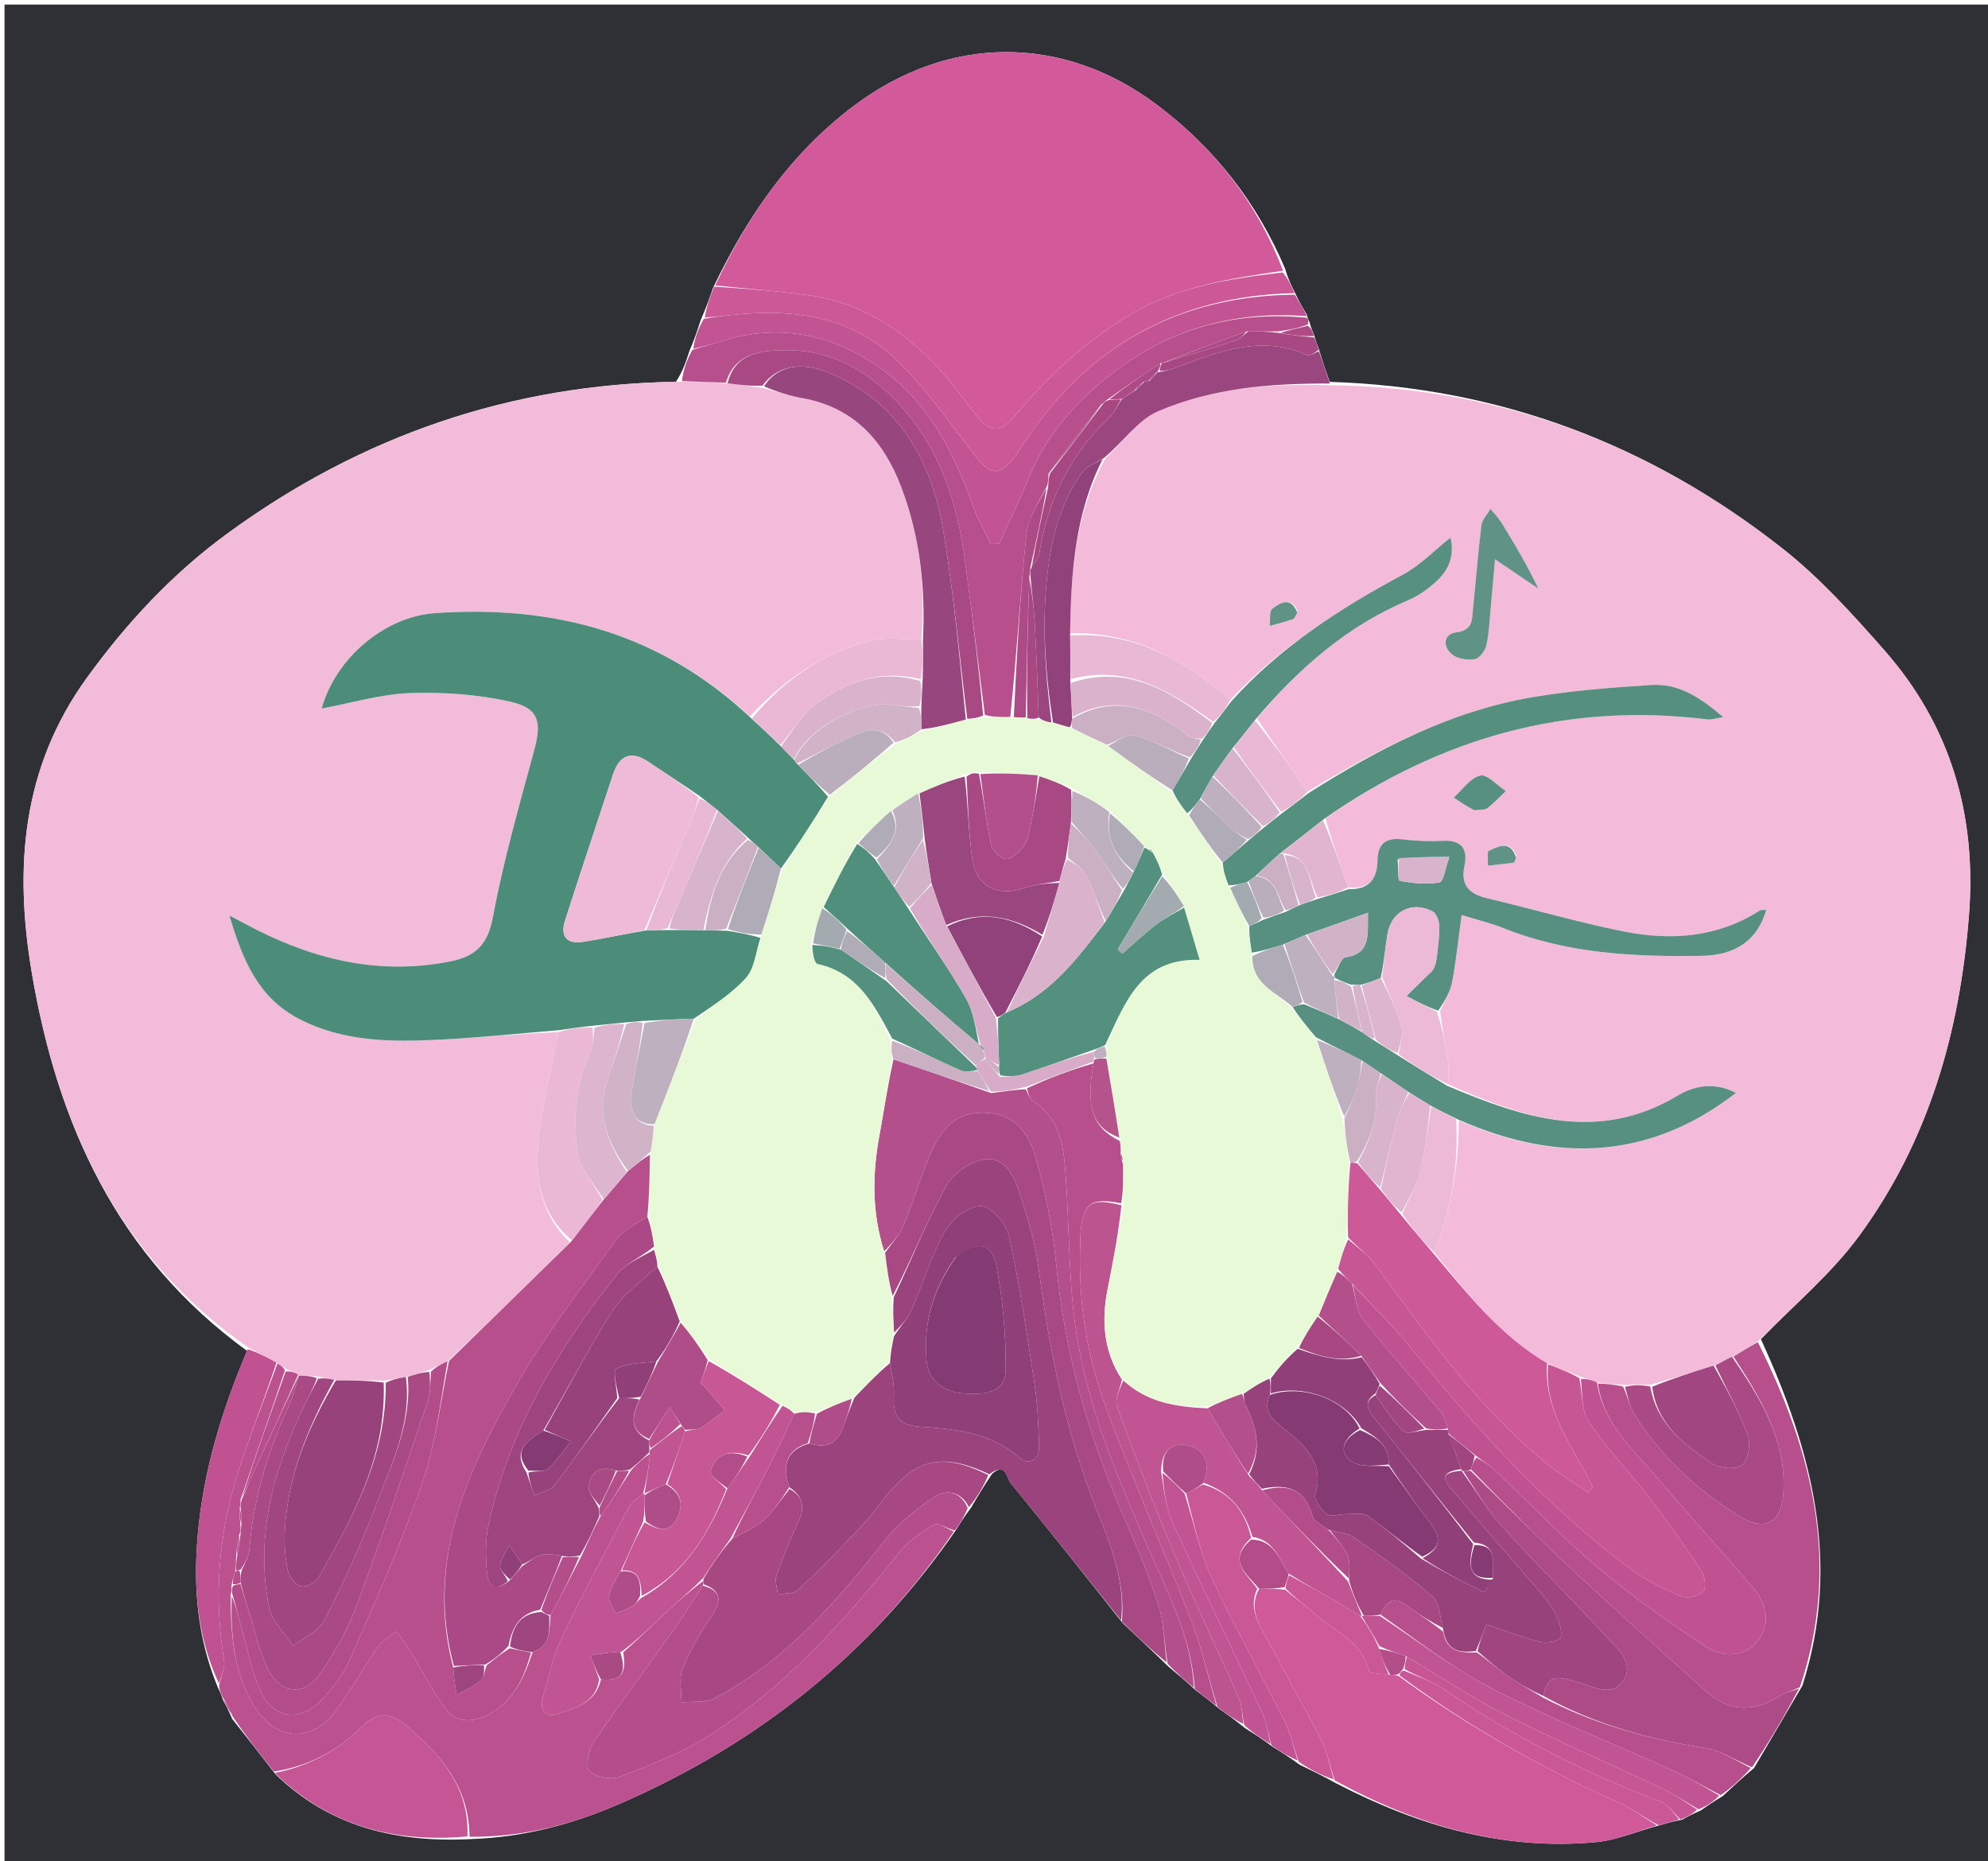 <svg version="1.1" id="Layer_1" xmlns="http://www.w3.org/2000/svg" xmlns:xlink="http://www.w3.org/1999/xlink" x="0px" y="0px"
	 width="100%" viewBox="0 0 438 410" enable-background="new 0 0 438 410" xml:space="preserve">
<path fill="#2F3035" opacity="1" stroke="none" 
	d="
M256,411 
	C170.667,411 85.833,411 1,411 
	C1,274.333 1,137.667 1,1 
	C147,1 293,1 439,1 
	C439,137.667 439,274.333 439,411 
	C378.167,411 317.333,411 256,411 
M289.518,73.729 
	C289.181,72.988 288.845,72.246 288.514,70.956 
	C288.343,70.637 288.172,70.319 287.934,69.326 
	C287.047,67.855 286.16,66.385 285.192,64.226 
	C284.477,62.817 283.762,61.409 283.164,59.251 
	C276.999,44.695 267.574,32.627 254.98,23.147 
	C234.111,7.438 208.868,7.634 187.99,23.413 
	C174.246,33.8 164.759,47.457 157.111,63.39 
	C156.356,65.577 155.601,67.765 154.382,70.503 
	C153.696,72.631 153.01,74.759 151.875,77.365 
	C151.185,79.531 150.496,81.697 148.932,84.107 
	C112.508,84.657 79.694,95.977 50.32,117.363 
	C38.112,126.251 27.935,137.152 19.089,149.393 
	C4.83,169.128 3.101,191.11 6.986,214.17 
	C12.622,247.631 25.792,276.765 54.434,297.591 
	C48.896,310.662 44.755,324.113 43.551,338.335 
	C42.603,349.543 43.388,360.54 47.97,371.682 
	C48.351,372.444 48.733,373.207 49.173,374.621 
	C49.792,375.742 50.411,376.864 51.155,378.669 
	C54.215,382.535 57.275,386.4 60.699,390.868 
	C72.545,402.325 86.991,405.995 103.897,405.132 
	C115.324,404.727 126.064,401.927 136.606,397.335 
	C166.789,384.186 191.567,364.622 210.688,336.959 
	C211.578,335.511 212.467,334.062 213.909,332.197 
	C215.309,329.81 216.71,327.422 218.572,324.69 
	C221.578,322.018 221.746,325.577 222.695,326.742 
	C230.864,336.766 238.92,346.881 247.339,357.549 
	C250.575,360.583 253.811,363.616 257.469,367.179 
	C259.326,368.72 261.182,370.262 263.415,372.336 
	C264.951,373.485 266.486,374.634 268.453,376.308 
	C270.276,377.605 272.099,378.901 274.326,380.71 
	C276.195,381.882 278.065,383.054 280.315,384.746 
	C282.18,385.905 284.044,387.064 286.329,388.754 
	C288.841,389.967 291.353,391.18 294.357,392.84 
	C312.317,402.184 331.203,407.708 351.642,405.816 
	C356.193,405.395 360.601,403.414 365.814,402.064 
	C367.208,401.647 368.601,401.23 370.647,400.857 
	C371.763,400.231 372.878,399.605 374.65,398.87 
	C376.08,397.868 377.51,396.867 379.568,395.654 
	C381.675,393.69 383.782,391.726 386.472,389.465 
	C389.882,383.634 393.292,377.803 397.109,371.327 
	C405.668,344.608 399.338,319.756 387.961,295.014 
	C395.217,287.502 403.414,280.681 409.545,272.341 
	C424.931,251.414 431.831,227.227 433.813,201.537 
	C435.505,179.607 429.797,159.888 415.191,143.282 
	C408.181,135.312 400.938,127.282 392.636,120.762 
	C363.502,97.879 330.404,85.285 292.968,84.124 
	C292.176,81.877 291.384,79.63 290.531,76.741 
	C290.207,75.941 289.884,75.141 289.518,73.729 
z"/>
<path fill="#F3BBD9" opacity="1" stroke="none" 
	d="
M293.046,84.866 
	C330.404,85.285 363.502,97.879 392.636,120.762 
	C400.938,127.282 408.181,135.312 415.191,143.282 
	C429.797,159.888 435.505,179.607 433.813,201.537 
	C431.831,227.227 424.931,251.414 409.545,272.341 
	C403.414,280.681 395.217,287.502 387.459,295.371 
	C385.278,296.762 383.6,297.796 381.604,298.886 
	C380.165,299.556 379.045,300.169 377.549,300.835 
	C372.785,302.298 368.397,303.707 363.584,305.055 
	C361.444,305.045 359.729,305.095 357.591,305.08 
	C355.459,304.935 353.75,304.856 351.842,304.52 
	C350.621,303.993 349.599,303.721 348.25,303.28 
	C345.644,302.259 343.365,301.408 340.868,300.33 
	C330.458,294.162 323.333,285.04 315.95,275.837 
	C319.875,266.272 321.35,256.683 321.414,246.839 
	C343.116,256.312 363.507,255.42 382.456,240.772 
	C378.356,238.579 373.841,238.82 369.696,241.321 
	C352.239,251.855 335.555,246.256 319.038,238.865 
	C319.114,236.628 319.214,234.71 318.925,232.853 
	C318.405,229.52 317.65,226.223 317.289,222.708 
	C318.397,220.415 319.549,218.387 319.953,216.221 
	C320.824,211.549 321.31,206.806 322.025,201.569 
	C325.562,202.663 328.477,203.349 331.225,204.451 
	C345.31,210.097 360.081,210.817 374.959,210.561 
	C382.611,210.429 387.309,206.896 389.131,200.447 
	C388.622,200.483 388.074,200.357 387.743,200.569 
	C378.475,206.508 368.262,207.273 357.897,205.226 
	C347.798,203.231 337.887,200.298 327.856,197.935 
	C323.845,196.991 321.705,195.204 322.657,190.699 
	C323.428,187.055 322.039,185.006 317.896,185.225 
	C314.916,185.383 311.885,185.254 308.921,184.894 
	C305.253,184.448 303.546,186.005 303.5,189.51 
	C303.444,193.765 301.507,195.994 297.022,195.463 
	C295.204,190.223 293.506,185.392 292.03,180.317 
	C317.548,162.328 345.428,154.664 376.27,158.49 
	C376.991,158.58 377.761,158.282 379.664,157.983 
	C374.486,153.539 369.748,150.517 363.832,150.897 
	C355.052,151.461 346.229,152.13 337.568,153.604 
	C319.522,156.676 303.595,165.008 288.135,174.354 
	C284.24,168.853 280.524,163.699 276.939,158.25 
	C286.323,147.068 296.86,137.874 310.22,132.236 
	C312.605,131.229 314.872,129.606 316.745,127.803 
	C319.284,125.357 320.484,122.242 319.578,118.433 
	C315.839,121.399 312.827,124.592 309.157,126.556 
	C295.149,134.052 281.976,142.577 271.041,154.215 
	C260.782,145.194 249.683,139.152 235.774,139.509 
	C235.95,125.936 236.904,112.966 243.603,100.896 
	C247.571,97.249 250.728,92.512 255.114,90.621 
	C267.103,85.449 280.039,84.442 293.046,84.866 
M328.594,132.225 
	C328.849,129.319 329.105,126.413 329.386,123.212 
	C332.925,125.609 335.944,127.653 338.963,129.698 
	C336.378,124.341 333.675,119.785 330.894,115.278 
	C330.189,114.136 329.234,113.15 328.393,112.093 
	C327.7,113.295 326.549,114.44 326.391,115.708 
	C325.631,121.818 325.167,127.965 324.537,134.092 
	C324.293,136.473 324.585,138.849 320.804,139.312 
	C317.98,139.658 317.831,142.473 319.928,144.167 
	C321.145,145.149 323.357,145.494 324.952,145.203 
	C325.996,145.012 327.252,143.277 327.513,142.043 
	C328.13,139.129 328.209,136.102 328.594,132.225 
M325.223,178.393 
	C326.041,178.303 327.073,178.495 327.637,178.069 
	C329.119,176.948 330.397,175.558 331.757,174.276 
	C329.861,173.033 327.664,170.5 326.14,170.855 
	C323.936,171.368 322.221,173.974 320.298,175.688 
	C321.685,176.642 323.072,177.597 325.223,178.393 
M334.076,188.482 
	C332.649,184.907 330.113,186.535 328.015,187.438 
	C327.565,187.632 327.865,189.566 327.82,190.698 
	C329.708,190.494 331.599,190.312 333.479,190.05 
	C333.673,190.023 333.801,189.515 334.076,188.482 
M285.902,134.614 
	C284.364,131.296 282.043,132.8 280.32,134.092 
	C279.593,134.637 279.915,136.58 279.76,137.887 
	C281.455,137.41 283.167,136.985 284.832,136.418 
	C285.217,136.286 285.436,135.669 285.902,134.614 
z"/>
<path fill="#F3BBDA" opacity="1" stroke="none" 
	d="
M54.668,296.829 
	C25.792,276.765 12.622,247.631 6.986,214.17 
	C3.101,191.11 4.83,169.128 19.089,149.393 
	C27.935,137.152 38.112,126.251 50.32,117.363 
	C79.694,95.977 112.508,84.657 149.83,84.071 
	C153.797,84.12 156.866,84.206 160.307,84.43 
	C163.091,84.822 165.503,85.074 168.236,85.501 
	C171.288,86.359 173.988,87.206 176.751,87.699 
	C188.097,89.72 194.688,97.083 198.561,107.275 
	C202.676,118.102 203.919,129.409 202.988,140.903 
	C199.205,140.885 195.639,140.277 192.39,141.034 
	C181.559,143.556 172.826,149.689 165.223,157.814 
	C145.396,139.335 121.872,133.236 95.8,135.08 
	C84.649,135.869 73.905,145.06 70.887,156.079 
	C77.385,154.877 83.857,152.905 90.389,152.68 
	C97.761,152.425 105.361,152.976 112.538,154.605 
	C118.767,156.019 119.362,159.121 117.721,165.194 
	C114.424,177.396 110.909,189.588 108.611,201.992 
	C107.492,208.027 104.864,210.65 99.341,211.764 
	C84.087,214.841 69.92,211.613 56.329,204.721 
	C54.811,203.951 53.315,203.139 50.545,201.682 
	C53.579,211.983 57.135,219.898 65.884,224.453 
	C75.634,229.529 86.119,229.557 96.631,229.04 
	C105.435,228.607 114.213,227.672 122.999,227.376 
	C121.486,235.573 119.395,243.296 118.627,251.15 
	C117.829,259.306 118.963,267.374 125.572,273.673 
	C116.584,282.59 107.759,291.196 98.615,299.862 
	C97.175,300.52 96.056,301.117 94.602,301.774 
	C92.789,302.325 91.31,302.816 89.421,303.334 
	C87.67,303.637 86.329,303.911 84.533,304.137 
	C80.72,304.086 77.363,304.084 73.641,303.957 
	C72.27,303.682 71.262,303.53 69.96,303.225 
	C68.399,303.068 67.132,303.065 65.841,303.068 
	C65.818,303.074 65.785,303.107 65.694,302.804 
	C64.769,302.268 63.935,302.035 62.942,301.529 
	C62.235,300.961 61.687,300.665 60.908,300.177 
	C58.673,298.932 56.671,297.88 54.668,296.829 
z"/>
<path fill="#D25A9A" opacity="1" stroke="none" 
	d="
M157.577,62.895 
	C164.759,47.457 174.246,33.8 187.99,23.413 
	C208.868,7.634 234.111,7.438 254.98,23.147 
	C267.574,32.627 276.999,44.695 282.681,59.637 
	C270.972,61.383 259.985,63.036 249.803,68.865 
	C239.469,74.781 231.171,82.676 223.608,91.588 
	C220.407,95.36 218.414,95.454 215.227,91.616 
	C212.787,88.677 210.65,85.481 208.132,82.616 
	C200.136,73.519 190.624,66.81 178.332,65.075 
	C171.448,64.103 164.498,63.606 157.577,62.895 
z"/>
<path fill="#BB518E" opacity="1" stroke="none" 
	d="
M61.14,300.37 
	C61.687,300.665 62.235,300.961 62.781,301.858 
	C59.522,311.64 56.263,320.822 53.004,330.336 
	C53.003,331.112 53.002,331.556 52.814,332.255 
	C52.749,333.673 52.872,334.837 52.995,336.333 
	C52.994,337.109 52.994,337.553 52.688,338.132 
	C52.253,339.845 52.125,341.422 51.997,343.375 
	C51.996,344.501 51.996,345.251 51.802,346.26 
	C51.407,347.347 51.205,348.175 51.003,349.336 
	C51.003,350.113 51.003,350.557 50.814,351.307 
	C50.833,359.762 51.391,367.816 55.571,375.151 
	C60.403,383.63 68.572,384.337 74.274,376.488 
	C77.486,372.067 80.129,367.236 83.261,362.752 
	C84.228,361.368 85.96,360.518 87.342,359.423 
	C88.347,360.811 89.443,362.142 90.34,363.596 
	C93.002,367.917 95.249,372.544 98.314,376.549 
	C100.536,379.454 104.007,379.544 107.394,377.809 
	C113.064,374.904 115.413,369.747 117.357,363.935 
	C121.59,362.396 120.946,359.041 121.301,355.796 
	C123.71,351.389 125.846,347.178 128.163,342.677 
	C129.578,339.594 130.811,336.802 132.371,333.921 
	C134.797,330.553 136.898,327.274 139.168,323.727 
	C140.56,322.307 141.783,321.155 143.19,320.283 
	C142.917,323.375 142.459,326.188 141.667,329.087 
	C140.413,330.078 139.194,330.825 138.619,331.913 
	C133.641,341.335 128.559,350.713 123.983,360.33 
	C121.935,364.634 120.878,369.427 119.555,374.051 
	C118.838,376.556 120.19,378.403 122.642,377.631 
	C126.639,376.373 131.183,375.297 132.408,369.976 
	C137.812,370.531 137.814,367.579 137.321,363.996 
	C140.813,360.94 143.9,357.868 147.086,354.904 
	C149.639,352.529 152.312,350.284 154.951,348.234 
	C154.983,348.656 154.995,348.825 154.855,349.302 
	C152.589,352.794 150.559,356.039 148.345,359.153 
	C142.469,367.417 136.377,375.532 130.707,383.932 
	C129.589,385.588 128.969,389.344 129.901,390.208 
	C131.335,391.536 134.669,392.131 136.568,391.401 
	C143.211,388.849 150.006,386.261 155.982,382.482 
	C172.765,371.868 185.903,357.306 198.191,341.894 
	C200.183,339.395 203.067,337.462 205.872,335.847 
	C206.727,335.354 208.7,336.803 210.16,337.363 
	C191.567,364.622 166.789,384.186 136.606,397.335 
	C126.064,401.927 115.324,404.727 103.446,404.633 
	C103.363,394.001 97.603,387.217 90.572,381.011 
	C86.444,377.367 83.688,376.54 79.773,380.353 
	C74.2,385.78 67.922,389.129 60.336,390.265 
	C57.275,386.4 54.215,382.535 51.24,378.085 
	C50.588,376.324 49.851,375.147 49.114,373.97 
	C48.733,373.207 48.351,372.444 48.274,371.2 
	C48.867,369.064 49.629,367.332 49.37,365.769 
	C47.084,351.958 48.136,338.358 52.223,325.072 
	C54.794,316.715 58.141,308.596 61.14,300.37 
z"/>
<path fill="#9B437D" opacity="1" stroke="none" 
	d="
M247.01,356.969 
	C238.92,346.881 230.864,336.766 222.695,326.742 
	C221.746,325.577 221.578,322.018 217.977,324.774 
	C208.422,320.265 202.6,321.129 196.488,328.089 
	C194.191,330.704 192.227,333.622 189.847,336.154 
	C185.322,340.967 180.703,345.705 175.89,350.226 
	C174.915,351.142 172.91,350.96 171.379,351.285 
	C171.247,349.895 170.656,348.348 171.068,347.146 
	C172.41,343.234 173.968,339.377 175.733,335.637 
	C177.225,332.474 177.337,329.905 173.891,327.626 
	C172.321,322.859 173.109,319.485 178.337,317.972 
	C182.173,319.204 184.449,317.919 185.692,314.581 
	C186.492,312.433 187.24,310.264 188.259,307.876 
	C190.953,305.075 193.4,302.503 196.084,300.273 
	C196.548,302.908 197.069,305.218 196.935,307.489 
	C196.69,311.682 197.885,313.963 202.584,314.28 
	C210.345,314.804 218.088,315.476 224.506,321.022 
	C226.792,322.998 229.063,321.643 228.936,318.342 
	C228.763,313.872 228.608,309.37 227.941,304.959 
	C226.282,294.003 224.664,283.019 222.274,272.213 
	C221.684,269.547 218.15,265.608 216.07,265.67 
	C213.312,265.752 209.661,268.629 208.159,271.298 
	C205.096,276.742 203.327,282.9 200.781,288.656 
	C199.918,290.606 198.32,292.23 196.981,293.568 
	C196.812,290.782 196.719,288.432 196.897,285.826 
	C200.874,277.409 204.186,269.029 208.505,261.205 
	C210.014,258.472 213.817,255.898 216.912,255.411 
	C221.347,254.713 223.4,259.115 224.593,262.703 
	C226.42,268.2 228.103,273.858 228.856,279.579 
	C231.256,297.803 234.852,315.668 241.709,332.82 
	C244.789,340.523 247.948,348.329 247.01,356.969 
z"/>
<path fill="#CF5999" opacity="1" stroke="none" 
	d="
M365.075,402.151 
	C360.601,403.414 356.193,405.395 351.642,405.816 
	C331.203,407.708 312.317,402.184 294.075,392.214 
	C292.954,388.904 292.465,386.043 291.208,383.573 
	C287.446,376.183 283.325,368.978 279.464,361.638 
	C277.564,358.026 274.916,354.488 277.428,350 
	C279.566,349.984 281.276,349.962 283.174,350.22 
	C285.439,352.133 287.614,353.656 289.572,355.421 
	C293.881,359.304 300.024,361.43 301.586,368.081 
	C301.732,368.699 304.467,368.708 306.333,368.999 
	C307.11,368.988 307.554,368.978 308.19,369.247 
	C323.526,380.394 339.685,389.47 356.675,397.12 
	C359.631,398.451 362.282,400.457 365.075,402.151 
z"/>
<path fill="#B64F8B" opacity="1" stroke="none" 
	d="
M352.041,304.776 
	C353.75,304.856 355.459,304.935 357.596,305.456 
	C358.673,307.749 359.015,309.791 360.022,311.42 
	C365.721,320.643 373.51,327.848 382.571,333.645 
	C389.082,337.811 392.825,335.586 392.981,327.663 
	C393.199,316.572 387.628,307.667 381.922,298.83 
	C383.6,297.796 385.278,296.762 387.284,295.654 
	C399.338,319.756 405.668,344.608 396.554,371.685 
	C394.768,372.518 393.412,372.798 392.329,373.501 
	C386.603,377.22 381.087,377.246 375.913,372.601 
	C365.919,363.629 355.902,354.68 346.084,345.518 
	C338.571,338.507 331.35,331.184 324.059,323.688 
	C324.413,322.585 324.706,321.792 325.333,321.079 
	C326.862,322.024 328.172,322.769 329.235,323.776 
	C336.828,330.964 344.053,338.58 352.023,345.319 
	C359.459,351.607 367.493,357.245 375.618,362.634 
	C379.18,364.996 383.994,365.378 387.077,361.722 
	C390.229,357.985 389.406,353.485 386.294,349.835 
	C379.417,341.767 372.266,333.933 365.408,325.85 
	C359.989,319.465 353.321,313.81 352.041,304.776 
z"/>
<path fill="#A74883" opacity="1" stroke="none" 
	d="
M173.965,327.999 
	C177.337,329.905 177.225,332.474 175.733,335.637 
	C173.968,339.377 172.41,343.234 171.068,347.146 
	C170.656,348.348 171.247,349.895 171.379,351.285 
	C172.91,350.96 174.915,351.142 175.89,350.226 
	C180.703,345.705 185.322,340.967 189.847,336.154 
	C192.227,333.622 194.191,330.704 196.488,328.089 
	C202.6,321.129 208.422,320.265 217.746,324.946 
	C216.71,327.422 215.309,329.81 213.487,332.006 
	C211.35,327.981 207.995,328.286 205.534,329.962 
	C201.629,332.622 197.77,335.732 194.874,339.423 
	C184.234,352.98 173.016,365.846 157.528,374.068 
	C155.473,375.159 152.624,374.753 150.142,375.041 
	C150.175,372.541 149.514,369.759 150.391,367.601 
	C152.067,363.475 154.376,359.54 156.879,355.833 
	C159.134,352.492 158.821,350.406 155.008,348.994 
	C154.995,348.825 154.983,348.656 154.971,347.855 
	C156.968,344.452 158.964,341.682 161.36,338.929 
	C163.991,337.574 166.48,336.487 168.382,334.754 
	C170.52,332.806 172.127,330.276 173.965,327.999 
z"/>
<path fill="#B64F8B" opacity="1" stroke="none" 
	d="
M159.936,84.291 
	C156.866,84.206 153.797,84.12 150.267,83.949 
	C150.496,81.697 151.185,79.531 152.526,77.089 
	C154.939,76.324 156.725,75.907 158.458,75.331 
	C170.705,71.261 182.196,73.308 192.722,80.248 
	C204.103,87.753 210.044,99.247 214.453,111.723 
	C215.443,114.526 216.976,117.136 218.26,119.835 
	C218.889,119.821 219.518,119.808 220.148,119.795 
	C222.366,114.885 224.729,110.035 226.77,105.053 
	C230.543,95.841 236.871,88.721 244.553,82.65 
	C257.323,72.56 271.828,68.409 288.001,70 
	C288.172,70.319 288.343,70.637 288.157,71.494 
	C285.866,72.357 283.932,72.682 281.56,73.006 
	C279.083,73.007 277.044,73.008 274.588,73.01 
	C268.112,75.337 262.053,77.665 255.997,79.996 
	C256,80 255.994,79.993 255.626,80.02 
	C251.505,82.698 247.752,85.349 243.815,88.148 
	C243.394,88.507 243.184,88.741 242.665,89.078 
	C238.557,94.106 234.782,99.055 231.004,104.376 
	C230.996,105.493 230.99,106.237 230.659,107.107 
	C228.89,110.644 226.533,113.96 226.165,117.484 
	C224.765,130.902 224.006,144.387 222.585,157.938 
	C220.439,157.993 218.716,157.958 216.988,157.498 
	C215.528,145.883 214.102,134.689 212.609,123.504 
	C210.953,111.095 207.286,99.432 198.845,89.854 
	C191.988,82.072 183.483,76.971 172.823,77.137 
	C167.59,77.219 161.919,77.772 159.936,84.291 
z"/>
<path fill="#B34F8A" opacity="1" stroke="none" 
	d="
M263.039,371.804 
	C261.182,370.262 259.326,368.72 257.251,366.489 
	C256.469,361.71 256.452,357.447 255.216,353.572 
	C253.147,347.086 250.49,340.765 247.745,334.522 
	C239.913,316.715 234.614,298.304 232.738,278.849 
	C231.947,270.635 230.345,262.379 228,254.472 
	C225.937,247.517 221.502,244.783 215.466,245.17 
	C209.424,245.557 206.694,250.157 204.647,255.01 
	C202.582,259.906 201.142,265.065 199.082,269.963 
	C198.159,272.159 196.393,274.001 194.799,275.679 
	C192.054,267.029 192.197,258.628 193.751,250.152 
	C194.77,244.592 195.595,238.995 196.853,233.378 
	C204.129,235.792 211.06,238.243 218.389,240.798 
	C221.158,240.469 223.528,240.037 225.983,239.961 
	C226.615,241.128 226.983,242.214 227.738,242.706 
	C234.079,246.833 234.408,253.441 234.854,259.919 
	C235.591,270.633 235.444,281.456 236.913,292.06 
	C239.328,309.494 246.27,325.599 253.262,341.632 
	C257.5,351.349 262.505,360.867 263.039,371.804 
z"/>
<path fill="#A84984" opacity="1" stroke="none" 
	d="
M195.009,276.003 
	C196.393,274.001 198.159,272.159 199.082,269.963 
	C201.142,265.065 202.582,259.906 204.647,255.01 
	C206.694,250.157 209.424,245.557 215.466,245.17 
	C221.502,244.783 225.937,247.517 228,254.472 
	C230.345,262.379 231.947,270.635 232.738,278.849 
	C234.614,298.304 239.913,316.715 247.745,334.522 
	C250.49,340.765 253.147,347.086 255.216,353.572 
	C256.452,357.447 256.469,361.71 257.04,366.225 
	C253.811,363.616 250.575,360.583 247.174,357.259 
	C247.948,348.329 244.789,340.523 241.709,332.82 
	C234.852,315.668 231.256,297.803 228.856,279.579 
	C228.103,273.858 226.42,268.2 224.593,262.703 
	C223.4,259.115 221.347,254.713 216.912,255.411 
	C213.817,255.898 210.014,258.472 208.505,261.205 
	C204.186,269.029 200.874,277.409 196.664,285.51 
	C195.777,282.302 195.393,279.152 195.009,276.003 
z"/>
<path fill="#AC4B86" opacity="1" stroke="none" 
	d="
M323.999,324 
	C331.35,331.184 338.571,338.507 346.084,345.518 
	C355.902,354.68 365.919,363.629 375.913,372.601 
	C381.087,377.246 386.603,377.22 392.329,373.501 
	C393.412,372.798 394.768,372.518 396.35,372.007 
	C393.292,377.803 389.882,383.634 386.019,389.323 
	C382.336,387.783 379.221,385.644 375.855,385.118 
	C363.314,383.158 351.269,379.845 340.057,373.62 
	C340.876,368.376 343.795,369.534 347.116,370.414 
	C350.617,371.342 355.087,374.161 357.683,370.175 
	C360.203,366.307 356.273,363.078 353.799,360.394 
	C346.393,352.359 338.568,344.707 331.242,336.602 
	C327.774,332.764 325.07,328.235 322.35,324.017 
	C323.119,324.009 323.559,324.005 323.999,324 
z"/>
<path fill="#B44E8A" opacity="1" stroke="none" 
	d="
M154.855,349.302 
	C158.821,350.406 159.134,352.492 156.879,355.833 
	C154.376,359.54 152.067,363.475 150.391,367.601 
	C149.514,369.759 150.175,372.541 150.142,375.041 
	C152.624,374.753 155.473,375.159 157.528,374.068 
	C173.016,365.846 184.234,352.98 194.874,339.423 
	C197.77,335.732 201.629,332.622 205.534,329.962 
	C207.995,328.286 211.35,327.981 213.21,332.214 
	C212.467,334.062 211.578,335.511 210.424,337.161 
	C208.7,336.803 206.727,335.354 205.872,335.847 
	C203.067,337.462 200.183,339.395 198.191,341.894 
	C185.903,357.306 172.765,371.868 155.982,382.482 
	C150.006,386.261 143.211,388.849 136.568,391.401 
	C134.669,392.131 131.335,391.536 129.901,390.208 
	C128.969,389.344 129.589,385.588 130.707,383.932 
	C136.377,375.532 142.469,367.417 148.345,359.153 
	C150.559,356.039 152.589,352.794 154.855,349.302 
z"/>
<path fill="#C35493" opacity="1" stroke="none" 
	d="
M287.967,69.663 
	C271.828,68.409 257.323,72.56 244.553,82.65 
	C236.871,88.721 230.543,95.841 226.77,105.053 
	C224.729,110.035 222.366,114.885 220.148,119.795 
	C219.518,119.808 218.889,119.821 218.26,119.835 
	C216.976,117.136 215.443,114.526 214.453,111.723 
	C210.044,99.247 204.103,87.753 192.722,80.248 
	C182.196,73.308 170.705,71.261 158.458,75.331 
	C156.725,75.907 154.939,76.324 152.75,76.851 
	C153.01,74.759 153.696,72.631 155.063,70.235 
	C157.721,69.761 159.699,69.554 161.677,69.348 
	C174.737,67.981 187.335,69.675 197.138,78.909 
	C203.929,85.305 209.256,93.28 215.072,100.678 
	C218.165,104.612 220.16,104.86 223.236,101.055 
	C224.07,100.023 224.769,98.879 225.501,97.766 
	C239.633,76.275 259.471,65.169 285.274,64.914 
	C286.16,66.385 287.047,67.855 287.967,69.663 
z"/>
<path fill="#CD5898" opacity="1" stroke="none" 
	d="
M285.233,64.57 
	C259.471,65.169 239.633,76.275 225.501,97.766 
	C224.769,98.879 224.07,100.023 223.236,101.055 
	C220.16,104.86 218.165,104.612 215.072,100.678 
	C209.256,93.28 203.929,85.305 197.138,78.909 
	C187.335,69.675 174.737,67.981 161.677,69.348 
	C159.699,69.554 157.721,69.761 155.295,69.961 
	C155.601,67.765 156.356,65.577 157.344,63.142 
	C164.498,63.606 171.448,64.103 178.332,65.075 
	C190.624,66.81 200.136,73.519 208.132,82.616 
	C210.65,85.481 212.787,88.677 215.227,91.616 
	C218.414,95.454 220.407,95.36 223.608,91.588 
	C231.171,82.676 239.469,74.781 249.803,68.865 
	C259.985,63.036 270.972,61.383 282.623,60.011 
	C283.762,61.409 284.477,62.817 285.233,64.57 
z"/>
<path fill="#C15492" opacity="1" stroke="none" 
	d="
M279.935,384.226 
	C278.065,383.054 276.195,381.882 274.138,380.036 
	C273.631,377.586 273.643,375.664 272.937,374.059 
	C268.261,363.434 263.215,352.968 258.711,342.272 
	C254.211,331.583 250.075,320.733 246.116,309.832 
	C245.528,308.212 246.786,305.921 247.493,304.084 
	C252.93,309.068 259.302,309.94 266.039,310.248 
	C269.062,315.409 272.007,320.21 275.216,325.171 
	C276.325,326.213 277.17,327.095 278.089,328.315 
	C284.44,335.102 290.718,341.552 297.006,348.371 
	C298.039,351.13 299.06,353.52 300.061,355.933 
	C300.04,355.956 299.998,356.002 299.652,355.93 
	C297.534,354.746 295.795,353.573 293.979,352.535 
	C290.686,350.652 287.346,348.85 283.939,346.676 
	C281.777,343.287 280.615,339.262 275.951,338.582 
	C274.219,332.612 270.83,328.64 265.166,326.668 
	C266.739,322.366 265.59,319.171 261.497,318.385 
	C257.757,317.668 255.818,320.128 255.819,324.289 
	C256.485,328.196 256.799,332.061 258.314,335.377 
	C264.778,349.533 271.647,363.503 278.232,377.605 
	C279.18,379.635 279.386,382.01 279.935,384.226 
z"/>
<path fill="#C55594" opacity="1" stroke="none" 
	d="
M60.517,390.566 
	C67.922,389.129 74.2,385.78 79.773,380.353 
	C83.688,376.54 86.444,377.367 90.572,381.011 
	C97.603,387.217 103.363,394.001 102.996,404.56 
	C86.991,405.995 72.545,402.325 60.517,390.566 
z"/>
<path fill="#B64F8B" opacity="1" stroke="none" 
	d="
M263.227,372.07 
	C262.505,360.867 257.5,351.349 253.262,341.632 
	C246.27,325.599 239.328,309.494 236.913,292.06 
	C235.444,281.456 235.591,270.633 234.854,259.919 
	C234.408,253.441 234.079,246.833 227.738,242.706 
	C226.983,242.214 226.615,241.128 226.249,239.754 
	C231.268,237.409 236.105,235.626 240.926,234.261 
	C239.178,244.037 240.673,248.347 246.728,251.359 
	C246.931,252.469 246.982,253.227 246.89,254.14 
	C246.921,254.862 247.095,255.429 247.424,256.403 
	C247.529,259.584 247.48,262.358 247.019,265.084 
	C240.27,263.785 238.753,264.923 238.084,271.473 
	C237.999,272.297 238.036,273.133 238.002,273.963 
	C237.504,286.408 239.387,298.589 243.689,310.168 
	C249.583,326.032 256.449,341.533 262.559,357.321 
	C264.868,363.287 266.229,369.618 268.022,375.783 
	C266.486,374.634 264.951,373.485 263.227,372.07 
z"/>
<path fill="#9B477F" opacity="1" stroke="none" 
	d="
M293.007,84.495 
	C280.039,84.442 267.103,85.449 255.114,90.621 
	C250.728,92.512 247.571,97.249 243.217,100.899 
	C241.158,102.094 239.32,102.783 238.381,104.109 
	C233.96,110.347 231.942,117.455 230.946,125.012 
	C229.436,136.477 230.242,147.813 231.663,159.191 
	C230.503,158.991 229.67,158.748 228.859,158.043 
	C228.588,150.805 228.351,144.026 227.974,137.254 
	C227.783,133.828 227.338,130.416 227.01,126.667 
	C227.011,125.894 227.011,125.453 227.336,124.848 
	C228.1,123.834 228.79,123.024 228.937,122.126 
	C230.849,110.451 235.567,100.26 244.332,92.082 
	C245.486,91.005 246.125,89.375 247.26,87.847 
	C248.344,87.126 249.171,86.56 250.282,85.899 
	C251.046,85.203 251.525,84.602 252.251,83.999 
	C252.499,83.997 252.996,83.991 253.281,83.896 
	C254.045,83.202 254.524,82.602 255.002,82.001 
	C255,82 255.002,82.003 255.382,81.975 
	C256.717,81.685 257.699,81.493 258.623,81.149 
	C268.133,77.614 277.569,73.585 287.933,78.209 
	C288.57,78.493 289.695,77.683 290.593,77.383 
	C291.384,79.63 292.176,81.877 293.007,84.495 
z"/>
<path fill="#CA5796" opacity="1" stroke="none" 
	d="
M265.029,327.015 
	C270.83,328.64 274.219,332.612 275.661,338.783 
	C270.277,343.75 274.682,346.716 277,349.996 
	C274.916,354.488 277.564,358.026 279.464,361.638 
	C283.325,368.978 287.446,376.183 291.208,383.573 
	C292.465,386.043 292.954,388.904 293.83,391.99 
	C291.353,391.18 288.841,389.967 286.112,388.091 
	C284.937,384.632 284.278,381.685 282.966,379.066 
	C277.713,368.572 271.914,358.338 267.011,347.689 
	C264.3,341.798 262.965,335.273 261.347,329.005 
	C262.8,328.322 263.914,327.669 265.029,327.015 
z"/>
<path fill="#BC5490" opacity="1" stroke="none" 
	d="
M268.238,376.046 
	C266.229,369.618 264.868,363.287 262.559,357.321 
	C256.449,341.533 249.583,326.032 243.689,310.168 
	C239.387,298.589 237.504,286.408 238.002,273.963 
	C238.036,273.133 237.999,272.297 238.084,271.473 
	C238.753,264.923 240.27,263.785 247.074,265.518 
	C246.374,271.987 245.228,277.978 244.039,283.961 
	C242.636,291.014 243.12,297.757 247.191,303.941 
	C246.786,305.921 245.528,308.212 246.116,309.832 
	C250.075,320.733 254.211,331.583 258.711,342.272 
	C263.215,352.968 268.261,363.434 272.937,374.059 
	C273.643,375.664 273.631,377.586 273.936,379.78 
	C272.099,378.901 270.276,377.605 268.238,376.046 
z"/>
<path fill="#B84F8D" opacity="1" stroke="none" 
	d="
M339.979,373.971 
	C351.269,379.845 363.314,383.158 375.855,385.118 
	C379.221,385.644 382.336,387.783 385.727,389.472 
	C383.782,391.726 381.675,393.69 379.096,395.463 
	C375.497,393.613 372.447,391.784 369.229,390.327 
	C355.823,384.256 342.104,378.811 329.02,372.118 
	C320.219,367.618 312.291,361.412 304.126,355.677 
	C305.633,352.174 307.581,351.825 310.328,353.909 
	C312.759,355.753 315.373,357.358 317.947,359.439 
	C318.734,363.872 321.739,364.144 325.364,364.018 
	C327.945,365.824 330.076,367.723 332.403,369.339 
	C334.83,371.025 337.446,372.439 339.979,373.971 
z"/>
<path fill="#C05291" opacity="1" stroke="none" 
	d="
M60.908,300.177 
	C58.141,308.596 54.794,316.715 52.223,325.072 
	C48.136,338.358 47.084,351.958 49.37,365.769 
	C49.629,367.332 48.867,369.064 48.244,370.873 
	C43.388,360.54 42.603,349.543 43.551,338.335 
	C44.755,324.113 48.896,310.662 54.551,297.21 
	C56.671,297.88 58.673,298.932 60.908,300.177 
z"/>
<path fill="#C15492" opacity="1" stroke="none" 
	d="
M303.973,355.969 
	C312.291,361.412 320.219,367.618 329.02,372.118 
	C342.104,378.811 355.823,384.256 369.229,390.327 
	C372.447,391.784 375.497,393.613 378.782,395.568 
	C377.51,396.867 376.08,397.868 374.23,398.588 
	C371.16,396.802 368.592,395.125 365.846,393.825 
	C354.493,388.447 342.949,383.454 331.748,377.783 
	C324.258,373.991 317.227,369.292 309.689,364.814 
	C307.589,364.081 305.79,363.534 303.92,362.646 
	C302.566,360.204 301.282,358.103 299.998,356.002 
	C299.998,356.002 300.04,355.956 300.448,355.951 
	C301.894,355.953 302.934,355.961 303.973,355.969 
z"/>
<path fill="#CA5796" opacity="1" stroke="none" 
	d="
M365.444,402.108 
	C362.282,400.457 359.631,398.451 356.675,397.12 
	C339.685,389.47 323.526,380.394 308.333,369.066 
	C308.491,368.372 308.722,368.168 309.35,368.018 
	C312.534,369.397 315.57,370.417 318.118,372.152 
	C333.126,382.373 349.142,390.574 366.119,396.989 
	C367.671,397.576 368.715,399.507 369.995,400.813 
	C368.601,401.23 367.208,401.647 365.444,402.108 
z"/>
<path fill="#C35493" opacity="1" stroke="none" 
	d="
M261.009,329.035 
	C262.965,335.273 264.3,341.798 267.011,347.689 
	C271.914,358.338 277.713,368.572 282.966,379.066 
	C284.278,381.685 284.937,384.632 285.902,387.825 
	C284.044,387.064 282.18,385.905 280.125,384.486 
	C279.386,382.01 279.18,379.635 278.232,377.605 
	C271.647,363.503 264.778,349.533 258.314,335.377 
	C256.799,332.061 256.485,328.196 256.093,324.464 
	C258.047,325.908 259.528,327.471 261.009,329.035 
z"/>
<path fill="#C75695" opacity="1" stroke="none" 
	d="
M370.321,400.835 
	C368.715,399.507 367.671,397.576 366.119,396.989 
	C349.142,390.574 333.126,382.373 318.118,372.152 
	C315.57,370.417 312.534,369.397 309.486,367.731 
	C309.495,366.61 309.743,365.805 309.991,365 
	C317.227,369.292 324.258,373.991 331.748,377.783 
	C342.949,383.454 354.493,388.447 365.846,393.825 
	C368.592,395.125 371.16,396.802 373.902,398.643 
	C372.878,399.605 371.763,400.231 370.321,400.835 
z"/>
<path fill="#A74883" opacity="1" stroke="none" 
	d="
M290.562,77.062 
	C289.695,77.683 288.57,78.493 287.933,78.209 
	C277.569,73.585 268.133,77.614 258.623,81.149 
	C257.699,81.493 256.717,81.685 255.504,81.723 
	C255.496,80.997 255.745,80.495 255.994,79.993 
	C255.994,79.993 256,80 256.363,79.923 
	C261.945,78.228 267.183,76.663 272.369,74.941 
	C273.353,74.615 274.131,73.67 275.004,73.01 
	C277.044,73.008 279.083,73.007 281.707,73.322 
	C284.714,73.873 287.137,74.107 289.561,74.341 
	C289.884,75.141 290.207,75.941 290.562,77.062 
z"/>
<path fill="#AC4B86" opacity="1" stroke="none" 
	d="
M289.539,74.035 
	C287.137,74.107 284.714,73.873 282.144,73.323 
	C283.932,72.682 285.866,72.357 288.155,71.768 
	C288.845,72.246 289.181,72.988 289.539,74.035 
z"/>
<path fill="#C05291" opacity="1" stroke="none" 
	d="
M49.144,374.295 
	C49.851,375.147 50.588,376.324 51.177,377.743 
	C50.411,376.864 49.792,375.742 49.144,374.295 
z"/>
<path fill="#579081" opacity="1" stroke="none" 
	d="
M297.143,195.871 
	C301.507,195.994 303.444,193.765 303.5,189.51 
	C303.546,186.005 305.253,184.448 308.921,184.894 
	C311.885,185.254 314.916,185.383 317.896,185.225 
	C322.039,185.006 323.428,187.055 322.657,190.699 
	C321.705,195.204 323.845,196.991 327.856,197.935 
	C337.887,200.298 347.798,203.231 357.897,205.226 
	C368.262,207.273 378.475,206.508 387.743,200.569 
	C388.074,200.357 388.622,200.483 389.131,200.447 
	C387.309,206.896 382.611,210.429 374.959,210.561 
	C360.081,210.817 345.31,210.097 331.225,204.451 
	C328.477,203.349 325.562,202.663 322.025,201.569 
	C321.31,206.806 320.824,211.549 319.953,216.221 
	C319.549,218.387 318.397,220.415 316.887,222.662 
	C314.084,221.68 311.979,220.541 309.873,219.402 
	C311.566,217.747 313.259,216.092 314.951,214.436 
	C316.141,213.583 316.434,211.965 316.612,210.333 
	C316.846,208.197 317.185,206.043 317.093,203.913 
	C317.045,202.818 316.447,201.214 315.609,200.774 
	C311.045,198.382 306.468,200.802 305.669,205.896 
	C305.183,208.992 304.89,212.118 304.215,215.419 
	C302.615,216.098 301.31,216.588 299.679,216.974 
	C298.902,216.906 298.45,216.943 297.658,216.917 
	C296.261,216.435 295.204,216.016 294.142,215.433 
	C294.136,215.27 293.961,214.993 294.001,214.621 
	C294.841,213.08 295.508,211.03 296.464,210.885 
	C302.023,210.04 301.322,206.154 301.385,201.072 
	C296.471,202.838 292.22,204.365 287.633,205.951 
	C285.868,206.688 284.439,207.367 282.649,208.107 
	C280.17,208.858 278.051,209.547 275.798,209.867 
	C275.428,207.688 275.194,205.876 275.253,204.038 
	C276.372,203.568 277.196,203.124 278.388,202.59 
	C280.175,201.974 281.593,201.448 283.294,200.857 
	C284.418,200.326 285.26,199.859 286.446,199.346 
	C287.86,198.879 288.93,198.46 290.355,198.017 
	C292.855,197.287 294.999,196.579 297.143,195.871 
M307.937,189.297 
	C308.074,190.948 307.953,193.948 308.39,194.031 
	C311.26,194.579 314.327,194.907 317.158,194.383 
	C318.058,194.216 318.436,191.233 319.326,188.788 
	C315.026,188.788 311.787,188.788 307.937,189.297 
z"/>
<path fill="#C75695" opacity="1" stroke="none" 
	d="
M341.085,300.556 
	C343.365,301.408 345.644,302.259 347.978,303.601 
	C348.653,307.173 348.432,310.829 350.062,313.225 
	C354.063,319.102 359.044,324.301 363.391,329.957 
	C367.426,335.208 371.267,340.621 374.919,346.145 
	C375.689,347.309 375.949,350.041 375.231,350.674 
	C374.114,351.659 371.651,352.194 370.3,351.628 
	C366.502,350.036 362.693,348.173 359.398,345.729 
	C340.834,331.956 325.435,315.006 310.984,297.096 
	C306.982,292.136 302.354,287.68 297.843,282.721 
	C296.725,281.596 295.778,280.741 294.833,279.521 
	C295.449,277.092 296.062,275.029 297.032,273.039 
	C299.259,274.908 301.434,276.481 302.953,278.537 
	C314.702,294.442 325.971,310.754 341.728,323.16 
	C344.308,325.192 347.144,326.899 349.861,328.756 
	C350.224,328.386 350.587,328.016 350.949,327.646 
	C346.743,318.931 340.11,311.049 341.085,300.556 
z"/>
<path fill="#C05291" opacity="1" stroke="none" 
	d="
M298.014,282.992 
	C302.354,287.68 306.982,292.136 310.984,297.096 
	C325.435,315.006 340.834,331.956 359.398,345.729 
	C362.693,348.173 366.502,350.036 370.3,351.628 
	C371.651,352.194 374.114,351.659 375.231,350.674 
	C375.949,350.041 375.689,347.309 374.919,346.145 
	C371.267,340.621 367.426,335.208 363.391,329.957 
	C359.044,324.301 354.063,319.102 350.062,313.225 
	C348.432,310.829 348.653,307.173 348.305,303.77 
	C349.599,303.721 350.621,303.993 351.842,304.52 
	C353.321,313.81 359.989,319.465 365.408,325.85 
	C372.266,333.933 379.417,341.767 386.294,349.835 
	C389.406,353.485 390.229,357.985 387.077,361.722 
	C383.994,365.378 379.18,364.996 375.618,362.634 
	C367.493,357.245 359.459,351.607 352.023,345.319 
	C344.053,338.58 336.828,330.964 329.235,323.776 
	C328.172,322.769 326.862,322.024 325.249,320.744 
	C322.906,318.858 320.98,317.385 319.039,315.687 
	C319.025,315.461 318.995,315.006 318.971,314.647 
	C318.497,313.25 318.26,312.036 317.565,311.204 
	C311.772,304.274 305.714,297.555 300.163,290.44 
	C298.688,288.549 298.69,285.506 298.014,282.992 
z"/>
<path fill="#CD5999" opacity="1" stroke="none" 
	d="
M340.868,300.33 
	C340.11,311.049 346.743,318.931 350.949,327.646 
	C350.587,328.016 350.224,328.386 349.861,328.756 
	C347.144,326.899 344.308,325.192 341.728,323.16 
	C325.971,310.754 314.702,294.442 302.953,278.537 
	C301.434,276.481 299.259,274.908 297.017,272.592 
	C296.841,266.772 297.035,261.473 297.518,256.171 
	C298.191,256.14 298.576,256.11 299.128,256.36 
	C300.873,258.403 302.45,260.168 304.175,262.224 
	C305.709,264.103 307.097,265.691 308.626,267.596 
	C311.146,270.687 313.524,273.461 315.901,276.235 
	C323.333,285.04 330.458,294.162 340.868,300.33 
z"/>
<path fill="#55907F" opacity="1" stroke="none" 
	d="
M288.314,174.701 
	C303.595,165.008 319.522,156.676 337.568,153.604 
	C346.229,152.13 355.052,151.461 363.832,150.897 
	C369.748,150.517 374.486,153.539 379.664,157.983 
	C377.761,158.282 376.991,158.58 376.27,158.49 
	C345.428,154.664 317.548,162.328 291.699,180.433 
	C288.147,183.201 285.148,185.607 281.833,188.133 
	C279.947,189.817 278.378,191.383 276.55,193.029 
	C275.893,193.47 275.495,193.83 274.756,194.317 
	C273.261,194.728 272.107,195.012 270.664,195.031 
	C269.944,193.26 269.513,191.754 269.401,190.031 
	C271.505,188.222 273.29,186.631 275.337,184.911 
	C276.445,184.015 277.291,183.248 278.427,182.335 
	C279.845,181.226 280.973,180.264 282.413,179.172 
	C284.589,177.596 286.452,176.148 288.314,174.701 
z"/>
<path fill="#579081" opacity="1" stroke="none" 
	d="
M318.886,239.212 
	C335.555,246.256 352.239,251.855 369.696,241.321 
	C373.841,238.82 378.356,238.579 382.456,240.772 
	C363.507,255.42 343.116,256.312 321.192,246.604 
	C318.845,245.459 317.086,244.607 315.111,243.516 
	C313.422,242.446 311.948,241.613 310.247,240.52 
	C308.145,239.055 306.268,237.851 304.185,236.406 
	C302.719,235.384 301.459,234.603 299.961,233.576 
	C296.526,231.796 293.33,230.261 289.909,228.491 
	C287.971,226.192 286.258,224.128 284.826,221.884 
	C285.732,221.493 286.358,221.283 287.304,221.216 
	C290.035,222.361 292.446,223.362 295.086,224.586 
	C296.867,225.572 298.417,226.335 300.106,227.38 
	C301.135,228.177 302.028,228.692 303.125,229.443 
	C304.751,230.492 306.172,231.304 307.82,232.383 
	C311.661,234.837 315.273,237.024 318.886,239.212 
z"/>
<path fill="#579081" opacity="1" stroke="none" 
	d="
M271.272,154.508 
	C281.976,142.577 295.149,134.052 309.157,126.556 
	C312.827,124.592 315.839,121.399 319.578,118.433 
	C320.484,122.242 319.284,125.357 316.745,127.803 
	C314.872,129.606 312.605,131.229 310.22,132.236 
	C296.86,137.874 286.323,147.068 276.654,158.436 
	C274.765,160.825 273.291,162.733 271.532,164.841 
	C269.947,166.982 268.646,168.921 267.119,171.07 
	C266.108,172.807 265.324,174.333 264.326,176.078 
	C263.375,177.303 262.638,178.309 261.576,179.167 
	C260.185,177.477 259.119,175.934 258.338,174.096 
	C259.853,171.588 261.085,169.376 262.531,166.939 
	C263.477,165.472 264.21,164.23 265.166,162.781 
	C266.027,161.566 266.665,160.559 267.556,159.338 
	C268.964,157.586 270.118,156.047 271.272,154.508 
z"/>
<path fill="#AA4A85" opacity="1" stroke="none" 
	d="
M381.604,298.886 
	C387.628,307.667 393.199,316.572 392.981,327.663 
	C392.825,335.586 389.082,337.811 382.571,333.645 
	C373.51,327.848 365.721,320.643 360.022,311.42 
	C359.015,309.791 358.673,307.749 358.019,305.521 
	C359.729,305.095 361.444,305.045 363.59,305.435 
	C365.096,313.95 371.164,318.229 377.096,322.337 
	C378.755,323.485 382.363,323.822 383.76,322.775 
	C385.135,321.745 385.78,318.142 385.098,316.269 
	C383.157,310.942 380.376,305.922 377.925,300.782 
	C379.045,300.169 380.165,299.556 381.604,298.886 
z"/>
<path fill="#ECB9D6" opacity="1" stroke="none" 
	d="
M319.038,238.865 
	C315.273,237.024 311.661,234.837 308.172,232.254 
	C308.491,229.967 309.253,227.91 308.764,226.215 
	C307.679,222.457 305.967,218.881 304.511,215.231 
	C304.89,212.118 305.183,208.992 305.669,205.896 
	C306.468,200.802 311.045,198.382 315.609,200.774 
	C316.447,201.214 317.045,202.818 317.093,203.913 
	C317.185,206.043 316.846,208.197 316.612,210.333 
	C316.434,211.965 316.141,213.583 314.951,214.436 
	C313.259,216.092 311.566,217.747 309.873,219.402 
	C311.979,220.541 314.084,221.68 316.592,222.865 
	C317.65,226.223 318.405,229.52 318.925,232.853 
	C319.214,234.71 319.114,236.628 319.038,238.865 
z"/>
<path fill="#A14681" opacity="1" stroke="none" 
	d="
M377.549,300.835 
	C380.376,305.922 383.157,310.942 385.098,316.269 
	C385.78,318.142 385.135,321.745 383.76,322.775 
	C382.363,323.822 378.755,323.485 377.096,322.337 
	C371.164,318.229 365.096,313.95 364.015,305.495 
	C368.397,303.707 372.785,302.298 377.549,300.835 
z"/>
<path fill="#E8B8D4" opacity="1" stroke="none" 
	d="
M271.041,154.215 
	C270.118,156.047 268.964,157.586 267.317,159.039 
	C257.675,152.068 248.19,146.336 235.89,149.606 
	C235.817,146.13 235.832,143.05 235.847,139.97 
	C249.683,139.152 260.782,145.194 271.041,154.215 
z"/>
<path fill="#92427A" opacity="1" stroke="none" 
	d="
M235.774,139.509 
	C235.832,143.05 235.817,146.13 235.812,150.045 
	C235.978,153.242 236.135,155.606 236.198,158.336 
	C236.085,159.208 236.065,159.713 235.689,160.219 
	C234.218,159.863 233.104,159.506 231.99,159.148 
	C230.242,147.813 229.436,136.477 230.946,125.012 
	C231.942,117.455 233.96,110.347 238.381,104.109 
	C239.32,102.783 241.158,102.094 242.968,101.107 
	C236.904,112.966 235.95,125.936 235.774,139.509 
z"/>
<path fill="#609386" opacity="1" stroke="none" 
	d="
M328.55,132.673 
	C328.209,136.102 328.13,139.129 327.513,142.043 
	C327.252,143.277 325.996,145.012 324.952,145.203 
	C323.357,145.494 321.145,145.149 319.928,144.167 
	C317.831,142.473 317.98,139.658 320.804,139.312 
	C324.585,138.849 324.293,136.473 324.537,134.092 
	C325.167,127.965 325.631,121.818 326.391,115.708 
	C326.549,114.44 327.7,113.295 328.393,112.093 
	C329.234,113.15 330.189,114.136 330.894,115.278 
	C333.675,119.785 336.378,124.341 338.963,129.698 
	C335.944,127.653 332.925,125.609 329.386,123.212 
	C329.105,126.413 328.849,129.319 328.55,132.673 
z"/>
<path fill="#ECB9D6" opacity="1" stroke="none" 
	d="
M315.327,243.754 
	C317.086,244.607 318.845,245.459 320.825,246.546 
	C321.35,256.683 319.875,266.272 315.95,275.837 
	C313.524,273.461 311.146,270.687 308.969,267.382 
	C310.445,263.931 312.147,261.117 312.897,258.069 
	C314.05,253.382 314.55,248.534 315.327,243.754 
z"/>
<path fill="#E8B8D4" opacity="1" stroke="none" 
	d="
M271.817,164.64 
	C273.291,162.733 274.765,160.825 276.524,158.731 
	C280.524,163.699 284.24,168.853 288.135,174.354 
	C286.452,176.148 284.589,177.596 282.267,178.838 
	C278.477,173.969 275.147,169.304 271.817,164.64 
z"/>
<path fill="#E1B5D0" opacity="1" stroke="none" 
	d="
M282.149,188.014 
	C285.148,185.607 288.147,183.201 291.477,180.678 
	C293.506,185.392 295.204,190.223 297.022,195.463 
	C294.999,196.579 292.855,197.287 290.284,197.652 
	C288.242,193.736 288.619,188.715 282.853,187.979 
	C282.618,187.975 282.149,188.014 282.149,188.014 
z"/>
<path fill="#579081" opacity="1" stroke="none" 
	d="
M324.841,178.473 
	C323.072,177.597 321.685,176.642 320.298,175.688 
	C322.221,173.974 323.936,171.368 326.14,170.855 
	C327.664,170.5 329.861,173.033 331.757,174.276 
	C330.397,175.558 329.119,176.948 327.637,178.069 
	C327.073,178.495 326.041,178.303 324.841,178.473 
z"/>
<path fill="#609386" opacity="1" stroke="none" 
	d="
M334.017,188.856 
	C333.801,189.515 333.673,190.023 333.479,190.05 
	C331.599,190.312 329.708,190.494 327.82,190.698 
	C327.865,189.566 327.565,187.632 328.015,187.438 
	C330.113,186.535 332.649,184.907 334.017,188.856 
z"/>
<path fill="#609386" opacity="1" stroke="none" 
	d="
M285.817,134.945 
	C285.436,135.669 285.217,136.286 284.832,136.418 
	C283.167,136.985 281.455,137.41 279.76,137.887 
	C279.915,136.58 279.593,134.637 280.32,134.092 
	C282.043,132.8 284.364,131.296 285.817,134.945 
z"/>
<path fill="#4C8D7A" opacity="1" stroke="none" 
	d="
M123.003,226.96 
	C114.213,227.672 105.435,228.607 96.631,229.04 
	C86.119,229.557 75.634,229.529 65.884,224.453 
	C57.135,219.898 53.579,211.983 50.545,201.682 
	C53.315,203.139 54.811,203.951 56.329,204.721 
	C69.92,211.613 84.087,214.841 99.341,211.764 
	C104.864,210.65 107.492,208.027 108.611,201.992 
	C110.909,189.588 114.424,177.396 117.721,165.194 
	C119.362,159.121 118.767,156.019 112.538,154.605 
	C105.361,152.976 97.761,152.425 90.389,152.68 
	C83.857,152.905 77.385,154.877 70.887,156.079 
	C73.905,145.06 84.649,135.869 95.8,135.08 
	C121.872,133.236 145.396,139.335 165.355,158.08 
	C167.858,160.396 169.912,162.281 172.081,164.453 
	C173.108,165.568 174.019,166.396 174.993,167.426 
	C175.206,167.876 175.414,168.06 175.838,168.48 
	C178.165,170.909 180.335,173.035 182.436,175.52 
	C179.013,181.117 175.659,186.357 172.071,191.305 
	C170.274,189.592 168.711,188.172 166.999,186.518 
	C166.272,185.848 165.694,185.41 164.947,184.677 
	C162.571,182.467 160.363,180.552 157.976,178.376 
	C156.589,177.245 155.381,176.374 153.976,175.247 
	C150.173,172.631 146.532,170.322 142.969,167.9 
	C139.04,165.229 136.477,166.342 135.052,170.638 
	C131.501,181.341 127.955,192.046 124.496,202.779 
	C123.385,206.226 124.829,208.047 128.442,207.486 
	C132.984,206.779 137.479,205.768 142.407,204.949 
	C144.206,204.945 145.593,204.882 147.422,204.879 
	C150.236,204.902 152.609,204.863 155.39,204.922 
	C157.194,204.996 158.589,204.973 160.36,205.056 
	C163.017,205.522 165.298,205.884 167.545,206.609 
	C166.519,209.836 166.241,213.344 164.373,215.421 
	C161.219,218.928 157.058,221.529 152.868,224.403 
	C148.947,224.509 145.48,224.724 141.604,224.902 
	C140.12,225.014 139.043,225.161 137.579,225.257 
	C135.127,225.475 133.062,225.745 130.592,225.969 
	C127.791,226.269 125.397,226.614 123.003,226.96 
z"/>
<path fill="#B64F8C" opacity="1" stroke="none" 
	d="
M117.007,364.033 
	C115.413,369.747 113.064,374.904 107.394,377.809 
	C104.007,379.544 100.536,379.454 98.314,376.549 
	C95.249,372.544 93.002,367.917 90.34,363.596 
	C89.443,362.142 88.347,360.811 87.342,359.423 
	C85.96,360.518 84.228,361.368 83.261,362.752 
	C80.129,367.236 77.486,372.067 74.274,376.488 
	C68.572,384.337 60.403,383.63 55.571,375.151 
	C51.391,367.816 50.833,359.762 51.037,351.61 
	C51.965,353.682 52.425,355.773 53.008,357.829 
	C54.405,362.751 55.347,367.886 57.417,372.512 
	C60.164,378.647 66.063,379.46 70.776,374.575 
	C73.275,371.986 75.614,368.94 77.041,365.671 
	C82.628,352.871 88.403,340.1 92.961,326.922 
	C95.966,318.233 97.011,308.866 98.934,299.802 
	C107.759,291.196 116.584,282.59 125.834,273.517 
	C128.434,270.155 130.61,267.261 133.043,264.221 
	C134.896,262.105 136.492,260.136 138.366,257.987 
	C140.161,256.509 141.68,255.211 143.2,254.383 
	C143.128,259.233 143.055,263.612 142.623,268.022 
	C140.068,269.709 137.303,270.958 135.772,273.092 
	C128.139,283.733 120.065,294.169 113.578,305.497 
	C102.742,324.424 93.742,344.136 99.86,367.347 
	C100,369.596 100.29,371.503 100.579,373.41 
	C102.41,372.352 104.389,371.476 106.001,370.153 
	C106.712,369.569 106.675,368.076 107.258,366.83 
	C109.03,365.426 110.521,364.189 112.346,363.107 
	C114.122,363.519 115.565,363.776 117.007,364.033 
z"/>
<path fill="#98467E" opacity="1" stroke="none" 
	d="
M203.35,140.938 
	C203.919,129.409 202.676,118.102 198.561,107.275 
	C194.688,97.083 188.097,89.72 176.751,87.699 
	C173.988,87.206 171.288,86.359 168.338,85.121 
	C171.136,80.625 176.48,79.465 182.903,82.216 
	C198.125,88.734 205.266,101.508 207.84,116.972 
	C210.122,130.678 211.389,144.552 212.794,158.532 
	C209.317,159.503 206.15,160.294 203.01,160.66 
	C202.995,158.82 202.953,157.404 203.003,155.573 
	C203.117,153.459 203.138,151.761 203.278,149.682 
	C203.381,146.514 203.365,143.726 203.35,140.938 
z"/>
<path fill="#98427C" opacity="1" stroke="none" 
	d="
M74.005,304.081 
	C77.363,304.084 80.72,304.086 84.534,304.578 
	C85.134,320.913 77.737,334.166 70.277,347.354 
	C69.626,348.506 67.514,349.724 66.394,349.479 
	C65.173,349.212 63.719,347.402 63.428,346.038 
	C62.817,343.171 62.598,340.14 62.75,337.204 
	C63.376,325.127 67.901,314.324 74.005,304.081 
z"/>
<path fill="#AA4A85" opacity="1" stroke="none" 
	d="
M65.864,303.062 
	C67.132,303.065 68.399,303.068 69.796,303.591 
	C69.075,305.728 68.182,307.325 67.38,308.967 
	C60.397,323.267 56.092,338.137 59.296,354.157 
	C59.903,357.188 62.765,359.768 64.586,362.556 
	C66.927,360.724 70.21,359.373 71.439,356.972 
	C75.666,348.715 79.59,340.246 82.842,331.563 
	C86.249,322.468 90.774,313.525 89.83,303.307 
	C91.31,302.816 92.789,302.325 94.615,302.226 
	C94.76,304.597 94.922,306.7 94.299,308.537 
	C89.231,323.501 84.233,338.496 78.731,353.301 
	C76.725,358.697 73.869,363.926 70.569,368.65 
	C67.015,373.736 61.872,373.271 59.079,367.776 
	C57.159,363.998 56.312,359.672 55.011,355.583 
	C54.316,353.397 53.674,351.194 53.007,348.624 
	C53.007,347.5 53.008,346.751 53.305,345.762 
	C54.064,344.16 54.834,342.819 54.938,341.429 
	C55.771,330.229 59.013,319.721 63.673,309.572 
	C64.623,307.503 65.145,305.237 65.864,303.062 
z"/>
<path fill="#A14681" opacity="1" stroke="none" 
	d="
M89.421,303.334 
	C90.774,313.525 86.249,322.468 82.842,331.563 
	C79.59,340.246 75.666,348.715 71.439,356.972 
	C70.21,359.373 66.927,360.724 64.586,362.556 
	C62.765,359.768 59.903,357.188 59.296,354.157 
	C56.092,338.137 60.397,323.267 67.38,308.967 
	C68.182,307.325 69.075,305.728 70.089,303.744 
	C71.262,303.53 72.27,303.682 73.641,303.957 
	C67.901,314.324 63.376,325.127 62.75,337.204 
	C62.598,340.14 62.817,343.171 63.428,346.038 
	C63.719,347.402 65.173,349.212 66.394,349.479 
	C67.514,349.724 69.626,348.506 70.277,347.354 
	C77.737,334.166 85.134,320.913 84.989,304.626 
	C86.329,303.911 87.67,303.637 89.421,303.334 
z"/>
<path fill="#B24D89" opacity="1" stroke="none" 
	d="
M53.008,348.999 
	C53.674,351.194 54.316,353.397 55.011,355.583 
	C56.312,359.672 57.159,363.998 59.079,367.776 
	C61.872,373.271 67.015,373.736 70.569,368.65 
	C73.869,363.926 76.725,358.697 78.731,353.301 
	C84.233,338.496 89.231,323.501 94.299,308.537 
	C94.922,306.7 94.76,304.597 94.949,302.166 
	C96.056,301.117 97.175,300.52 98.615,299.862 
	C97.011,308.866 95.966,318.233 92.961,326.922 
	C88.403,340.1 82.628,352.871 77.041,365.671 
	C75.614,368.94 73.275,371.986 70.776,374.575 
	C66.063,379.46 60.164,378.647 57.417,372.512 
	C55.347,367.886 54.405,362.751 53.008,357.829 
	C52.425,355.773 51.965,353.682 51.226,351.304 
	C51.003,350.557 51.003,350.113 51.337,349.335 
	C52.117,349 52.563,349 53.008,348.999 
z"/>
<path fill="#A84984" opacity="1" stroke="none" 
	d="
M213.105,158.352 
	C211.389,144.552 210.122,130.678 207.84,116.972 
	C205.266,101.508 198.125,88.734 182.903,82.216 
	C176.48,79.465 171.136,80.625 168.016,84.947 
	C165.503,85.074 163.091,84.822 160.307,84.43 
	C161.919,77.772 167.59,77.219 172.823,77.137 
	C183.483,76.971 191.988,82.072 198.845,89.854 
	C207.286,99.432 210.953,111.095 212.609,123.504 
	C214.102,134.689 215.528,145.883 216.612,157.621 
	C215.196,158.23 214.15,158.291 213.105,158.352 
z"/>
<path fill="#EAB8D5" opacity="1" stroke="none" 
	d="
M132.786,264.367 
	C130.61,267.261 128.434,270.155 125.997,273.205 
	C118.963,267.374 117.829,259.306 118.627,251.15 
	C119.395,243.296 121.486,235.573 122.999,227.376 
	C125.397,226.614 127.791,226.269 130.588,226.376 
	C130.708,228.437 130.754,230.2 130.087,231.629 
	C126.749,238.774 126.223,246.41 127.276,253.901 
	C127.792,257.575 130.868,260.89 132.786,264.367 
z"/>
<path fill="#EAB8D5" opacity="1" stroke="none" 
	d="
M202.988,140.903 
	C203.365,143.726 203.381,146.514 202.855,149.638 
	C193.963,147.423 186.586,150.195 180.028,154.906 
	C176.793,157.231 174.619,161.033 171.965,164.166 
	C169.912,162.281 167.858,160.396 165.672,158.245 
	C172.826,149.689 181.559,143.556 192.39,141.034 
	C195.639,140.277 199.205,140.885 202.988,140.903 
z"/>
<path fill="#B24D89" opacity="1" stroke="none" 
	d="
M65.841,303.068 
	C65.145,305.237 64.623,307.503 63.673,309.572 
	C59.013,319.721 55.771,330.229 54.938,341.429 
	C54.834,342.819 54.064,344.16 53.052,345.762 
	C52.333,346.001 52.164,346.001 51.995,346.002 
	C51.996,345.251 51.996,344.501 52.2,343.069 
	C52.601,340.924 52.797,339.46 52.994,337.996 
	C52.994,337.553 52.994,337.109 53.184,336.078 
	C53.249,334.327 53.126,333.163 53.002,332 
	C53.002,331.556 53.003,331.112 53.325,330.188 
	C54.438,327.772 55.156,325.804 56.035,323.91 
	C59.256,316.962 62.531,310.039 65.785,303.107 
	C65.785,303.107 65.818,303.074 65.841,303.068 
z"/>
<path fill="#B64F8C" opacity="1" stroke="none" 
	d="
M65.694,302.804 
	C62.531,310.039 59.256,316.962 56.035,323.91 
	C55.156,325.804 54.438,327.772 53.325,329.855 
	C56.263,320.822 59.522,311.64 62.941,302.131 
	C63.935,302.035 64.769,302.268 65.694,302.804 
z"/>
<path fill="#9E447F" opacity="1" stroke="none" 
	d="
M143.005,320.003 
	C141.783,321.155 140.56,322.307 138.795,323.73 
	C137.506,324.008 136.761,324.017 135.678,323.956 
	C132.066,322.681 130.129,324.524 129.691,327.262 
	C129.462,328.691 131.143,330.426 131.971,332.354 
	C132.002,333.127 132.023,333.569 132.045,334.01 
	C130.811,336.802 129.578,339.594 127.766,342.684 
	C126.125,342.992 125.064,343.002 123.809,342.745 
	C122.091,342.487 120.469,342.171 119.07,342.593 
	C117.613,343.032 116.371,344.184 115.016,344.64 
	C114.06,342.987 113.122,341.718 112.184,340.449 
	C111.471,341.939 110.375,343.383 110.187,344.937 
	C110.074,345.882 111.362,346.997 111.879,348.339 
	C108.505,351.145 107.464,348.563 107.27,346.262 
	C106.982,342.822 106.908,339.208 107.639,335.864 
	C112.181,315.085 122.794,297.31 135.83,280.888 
	C137.846,278.348 141.272,276.927 144.114,275.333 
	C144.512,276.766 144.842,277.853 144.828,279.024 
	C141.234,282.334 137.275,285.11 134.877,288.878 
	C129.504,297.318 124.907,306.252 119.694,315.139 
	C116.265,317.413 112.745,319.381 116.006,324.386 
	C116.618,326.354 117.228,327.926 117.839,329.497 
	C119.351,328.706 121.36,328.291 122.291,327.06 
	C127.015,320.822 131.458,314.372 136.415,307.997 
	C138.211,307.991 139.593,307.985 140.907,308.331 
	C139.022,312.12 138.694,315.165 143.021,317.332 
	C143.05,318.12 143.075,318.57 143.078,319.266 
	C143.056,319.512 143.005,320.003 143.005,320.003 
z"/>
<path fill="#C15492" opacity="1" stroke="none" 
	d="
M160.96,338.911 
	C158.964,341.682 156.968,344.452 154.952,347.602 
	C152.312,350.284 149.639,352.529 147.086,354.904 
	C143.9,357.868 140.813,360.94 136.986,363.845 
	C134.228,364.025 132.169,364.323 130.11,364.622 
	C130.746,366.405 131.382,368.187 132.018,369.97 
	C131.183,375.297 126.639,376.373 122.642,377.631 
	C120.19,378.403 118.838,376.556 119.555,374.051 
	C120.878,369.427 121.935,364.634 123.983,360.33 
	C128.559,350.713 133.641,341.335 138.619,331.913 
	C139.194,330.825 140.413,330.078 141.667,329.087 
	C142,329 142.005,329.003 142.005,329.431 
	C142.004,331.572 142.004,333.286 141.715,335.184 
	C139.955,338.899 138.483,342.428 136.724,346.176 
	C135.642,348.127 134.472,349.8 134.188,351.612 
	C134.004,352.78 135.122,354.152 135.656,355.433 
	C136.91,354.907 138.228,354.49 139.395,353.814 
	C140.062,353.427 140.484,352.617 141.374,351.971 
	C151.043,346.442 156.242,337.799 160.27,327.858 
	C162.034,325.456 163.515,323.24 165.231,320.783 
	C167.669,316.921 169.87,313.3 172.407,309.694 
	C173.498,310.165 174.253,310.621 174.977,311.445 
	C172.922,315.944 170.967,320.111 168.852,324.195 
	C166.292,329.137 163.597,334.009 160.96,338.911 
z"/>
<path fill="#9E447F" opacity="1" stroke="none" 
	d="
M117.357,363.935 
	C115.565,363.776 114.122,363.519 112.371,362.744 
	C112.826,358.319 114.613,355.396 119.267,355.107 
	C120.021,355.485 120.524,355.739 121.027,355.992 
	C120.946,359.041 121.59,362.396 117.357,363.935 
z"/>
<path fill="#C15492" opacity="1" stroke="none" 
	d="
M143.19,320.283 
	C143.005,320.003 143.056,319.512 143.421,319.233 
	C145.858,317.303 147.929,315.651 150.186,314.145 
	C150.61,314.496 150.821,314.727 150.93,315.34 
	C149.577,319.444 148.299,323.193 146.674,326.978 
	C144.886,327.677 143.446,328.34 142.005,329.003 
	C142.005,329.003 142,329 142.001,329.001 
	C142.459,326.188 142.917,323.375 143.19,320.283 
z"/>
<path fill="#B44E8A" opacity="1" stroke="none" 
	d="
M121.301,355.796 
	C120.524,355.739 120.021,355.485 119.271,354.728 
	C120.682,350.486 122.342,346.749 124.002,343.012 
	C125.064,343.002 126.125,342.992 127.585,342.975 
	C125.846,347.178 123.71,351.389 121.301,355.796 
z"/>
<path fill="#AA4A85" opacity="1" stroke="none" 
	d="
M132.408,369.976 
	C131.382,368.187 130.746,366.405 130.11,364.622 
	C132.169,364.323 134.228,364.025 136.623,363.877 
	C137.814,367.579 137.812,370.531 132.408,369.976 
z"/>
<path fill="#B44E8A" opacity="1" stroke="none" 
	d="
M136.015,324.025 
	C136.761,324.017 137.506,324.008 138.625,323.997 
	C136.898,327.274 134.797,330.553 132.371,333.921 
	C132.023,333.569 132.002,333.127 132.129,332.047 
	C133.524,328.947 134.77,326.486 136.015,324.025 
z"/>
<path fill="#B64F8C" opacity="1" stroke="none" 
	d="
M52.688,338.132 
	C52.797,339.46 52.601,340.924 52.2,342.694 
	C52.125,341.422 52.253,339.845 52.688,338.132 
z"/>
<path fill="#B64F8C" opacity="1" stroke="none" 
	d="
M52.814,332.255 
	C53.126,333.163 53.249,334.327 53.184,335.745 
	C52.872,334.837 52.749,333.673 52.814,332.255 
z"/>
<path fill="#B64F8C" opacity="1" stroke="none" 
	d="
M51.802,346.26 
	C52.164,346.001 52.333,346.001 52.755,346.001 
	C53.008,346.751 53.007,347.5 53.007,348.624 
	C52.563,349 52.117,349 51.337,349.002 
	C51.205,348.175 51.407,347.347 51.802,346.26 
z"/>
<path fill="#E7F9D7" opacity="1" stroke="none" 
	d="
M175.007,311.077 
	C174.253,310.621 173.498,310.165 172.137,309.487 
	C166.436,305.999 161.341,302.733 156.031,299.227 
	C153.881,296.327 151.946,293.668 149.794,290.723 
	C148.109,286.605 146.64,282.772 145.172,278.94 
	C144.842,277.853 144.512,276.766 144.171,274.941 
	C143.767,272.132 143.374,270.062 142.981,267.992 
	C143.055,263.612 143.128,259.233 143.397,254.072 
	C143.744,251.53 143.895,249.769 144.191,247.66 
	C147.33,239.711 150.325,232.111 153.32,224.511 
	C157.058,221.529 161.219,218.928 164.373,215.421 
	C166.241,213.344 166.519,209.836 167.705,206.232 
	C169.368,200.86 170.836,196.229 172.305,191.597 
	C175.659,186.357 179.013,181.117 182.747,175.446 
	C187.742,171.316 192.355,167.617 197.311,163.884 
	C199.43,162.929 201.207,162.007 202.983,161.085 
	C206.15,160.294 209.317,159.503 212.794,158.532 
	C214.15,158.291 215.196,158.23 216.617,158.046 
	C218.716,157.958 220.439,157.993 222.947,158.056 
	C224.487,158.077 225.242,158.07 226.334,158.206 
	C227.392,158.401 228.114,158.453 228.836,158.505 
	C229.67,158.748 230.503,158.991 231.663,159.191 
	C233.104,159.506 234.218,159.863 235.926,160.448 
	C238.997,161.81 241.473,162.944 244.178,164.326 
	C248.956,167.846 253.505,171.119 258.053,174.392 
	C259.119,175.934 260.185,177.477 261.675,179.478 
	C264.427,183.373 266.755,186.811 269.082,190.248 
	C269.513,191.754 269.944,193.26 270.762,195.354 
	C272.419,198.65 273.689,201.357 274.959,204.065 
	C275.194,205.876 275.428,207.688 275.789,210.241 
	C275.827,216.986 281.348,218.62 284.545,222.065 
	C286.258,224.128 287.971,226.192 289.936,228.873 
	C292.056,235.023 293.924,240.554 295.839,246.496 
	C296.333,249.996 296.782,253.085 297.23,256.174 
	C297.035,261.473 296.841,266.772 296.661,272.519 
	C296.062,275.029 295.449,277.092 294.616,279.798 
	C293.11,283.569 291.823,286.696 290.304,290.041 
	C288.645,292.47 287.219,294.682 285.511,297.071 
	C283.49,299.252 281.751,301.255 279.696,303.318 
	C277.585,304.597 275.789,305.817 273.636,307.08 
	C270.84,308.045 268.401,308.966 265.962,309.888 
	C259.302,309.94 252.93,309.068 247.493,304.084 
	C243.12,297.757 242.636,291.014 244.039,283.961 
	C245.228,277.978 246.374,271.987 247.484,265.565 
	C247.48,262.358 247.529,259.584 247.51,256.151 
	C247.305,254.989 247.169,254.487 247.032,253.985 
	C246.982,253.227 246.931,252.469 246.767,250.968 
	C245.689,244.549 244.724,238.874 243.789,232.751 
	C243.745,231.706 243.67,231.111 243.766,230.21 
	C247.951,220.868 251.203,211.018 264.301,211.455 
	C263.094,207.384 261.989,203.659 260.846,199.605 
	C259.33,197.124 257.853,194.973 256.339,192.465 
	C255.515,190.655 254.729,189.202 253.866,187.557 
	C253.606,187.122 253.362,187.006 252.827,186.941 
	C252.594,186.865 252.119,186.754 252.069,186.426 
	C249.631,183.747 247.243,181.397 244.701,178.753 
	C241.815,176.902 239.083,175.345 236.087,173.543 
	C233.548,172.53 231.272,171.762 228.638,170.794 
	C224.185,170.428 220.09,170.263 215.679,170.04 
	C214.549,170.192 213.737,170.402 212.521,170.585 
	C208.945,171.958 205.77,173.359 202.264,174.785 
	C200.153,176.04 198.374,177.268 196.285,178.639 
	C193.608,181.039 191.241,183.299 188.567,185.741 
	C185.997,190.557 183.733,195.19 181.175,200.083 
	C180.177,202.809 179.471,205.276 178.582,208.069 
	C178.984,209.775 179.343,212.184 180.193,212.372 
	C189.206,214.367 192.676,221.569 196.203,229.236 
	C196.29,230.94 196.398,232.177 196.507,233.414 
	C195.595,238.995 194.77,244.592 193.751,250.152 
	C192.197,258.628 192.054,267.029 194.799,275.679 
	C195.393,279.152 195.777,282.302 196.394,285.766 
	C196.719,288.432 196.812,290.782 196.885,293.943 
	C196.527,296.479 196.187,298.205 195.847,299.93 
	C193.4,302.503 190.953,305.075 187.897,307.908 
	C184.861,309.139 182.434,310.11 179.595,311.009 
	C177.791,310.983 176.399,311.03 175.007,311.077 
z"/>
<path fill="#903F78" opacity="1" stroke="none" 
	d="
M196.084,300.273 
	C196.187,298.205 196.527,296.479 196.963,294.378 
	C198.32,292.23 199.918,290.606 200.781,288.656 
	C203.327,282.9 205.096,276.742 208.159,271.298 
	C209.661,268.629 213.312,265.752 216.07,265.67 
	C218.15,265.608 221.684,269.547 222.274,272.213 
	C224.664,283.019 226.282,294.003 227.941,304.959 
	C228.608,309.37 228.763,313.872 228.936,318.342 
	C229.063,321.643 226.792,322.998 224.506,321.022 
	C218.088,315.476 210.345,314.804 202.584,314.28 
	C197.885,313.963 196.69,311.682 196.935,307.489 
	C197.069,305.218 196.548,302.908 196.084,300.273 
M210.504,277.038 
	C205.663,283.754 203.45,291.252 204.1,299.5 
	C204.453,303.978 207.659,306.658 212.526,306.986 
	C216.77,307.272 221.497,306.937 221.563,301.742 
	C221.659,294.06 220.945,286.253 219.494,278.708 
	C218.549,273.79 215.123,273.317 210.504,277.038 
z"/>
<path fill="#B84F8D" opacity="1" stroke="none" 
	d="
M174.977,311.445 
	C176.399,311.03 177.791,310.983 179.566,311.37 
	C179.292,313.848 178.635,315.891 177.978,317.934 
	C173.109,319.485 172.321,322.859 173.891,327.626 
	C172.127,330.276 170.52,332.806 168.382,334.754 
	C166.48,336.487 163.991,337.574 161.36,338.929 
	C163.597,334.009 166.292,329.137 168.852,324.195 
	C170.967,320.111 172.922,315.944 174.977,311.445 
z"/>
<path fill="#AF4D88" opacity="1" stroke="none" 
	d="
M178.337,317.972 
	C178.635,315.891 179.292,313.848 179.978,311.443 
	C182.434,310.11 184.861,309.139 187.649,308.136 
	C187.24,310.264 186.492,312.433 185.692,314.581 
	C184.449,317.919 182.173,319.204 178.337,317.972 
z"/>
<path fill="#CA5796" opacity="1" stroke="none" 
	d="
M299.652,355.93 
	C301.282,358.103 302.566,360.204 303.742,362.9 
	C304.423,365.33 305.212,367.165 306,369 
	C304.467,368.708 301.732,368.699 301.586,368.081 
	C300.024,361.43 293.881,359.304 289.572,355.421 
	C287.614,353.656 285.439,352.133 283.232,349.915 
	C283.41,348.558 283.718,347.786 284.026,347.013 
	C287.346,348.85 290.686,350.652 293.979,352.535 
	C295.795,353.573 297.534,354.746 299.652,355.93 
z"/>
<path fill="#B24D89" opacity="1" stroke="none" 
	d="
M283.939,346.676 
	C283.718,347.786 283.41,348.558 283.044,349.636 
	C281.276,349.962 279.566,349.984 277.428,350 
	C274.682,346.716 270.277,343.75 275.683,339.146 
	C280.615,339.262 281.777,343.287 283.939,346.676 
z"/>
<path fill="#B44E8A" opacity="1" stroke="none" 
	d="
M306.333,368.999 
	C305.212,367.165 304.423,365.33 303.813,363.241 
	C305.79,363.534 307.589,364.081 309.689,364.814 
	C309.743,365.805 309.495,366.61 309.112,367.703 
	C308.722,368.168 308.491,368.372 308.141,368.786 
	C307.554,368.978 307.11,368.988 306.333,368.999 
z"/>
<path fill="#A04580" opacity="1" stroke="none" 
	d="
M319.053,315.913 
	C320.98,317.385 322.906,318.858 324.916,320.665 
	C324.706,321.792 324.413,322.585 324.059,323.688 
	C323.559,324.005 323.119,324.009 322.342,324.009 
	C322.005,324.005 321.999,323.999 321.972,323.634 
	C320.981,320.817 320.017,318.365 319.053,315.913 
z"/>
<path fill="#AC4B86" opacity="1" stroke="none" 
	d="
M225.998,158.062 
	C225.242,158.07 224.487,158.077 223.369,157.966 
	C224.006,144.387 224.765,130.902 226.165,117.484 
	C226.533,113.96 228.89,110.644 230.586,107.482 
	C229.563,113.492 228.287,119.252 227.01,125.012 
	C227.011,125.453 227.011,125.894 226.795,127.02 
	C226.385,137.824 226.191,147.943 225.998,158.062 
z"/>
<path fill="#A74883" opacity="1" stroke="none" 
	d="
M227.336,124.848 
	C228.287,119.252 229.563,113.492 230.912,107.357 
	C230.99,106.237 230.996,105.493 231.336,104.289 
	C235.447,98.886 239.223,93.942 242.999,88.999 
	C243.184,88.741 243.394,88.507 244.191,88.148 
	C245.501,88.001 246.252,88.001 247.002,88.001 
	C246.125,89.375 245.486,91.005 244.332,92.082 
	C235.567,100.26 230.849,110.451 228.937,122.126 
	C228.79,123.024 228.1,123.834 227.336,124.848 
z"/>
<path fill="#AC4B86" opacity="1" stroke="none" 
	d="
M242.665,89.078 
	C239.223,93.942 235.447,98.886 231.339,103.917 
	C234.782,99.055 238.557,94.106 242.665,89.078 
z"/>
<path fill="#AC4B86" opacity="1" stroke="none" 
	d="
M274.588,73.01 
	C274.131,73.67 273.353,74.615 272.369,74.941 
	C267.183,76.663 261.945,78.228 256.36,79.92 
	C262.053,77.665 268.112,75.337 274.588,73.01 
z"/>
<path fill="#AC4B86" opacity="1" stroke="none" 
	d="
M247.26,87.847 
	C246.252,88.001 245.501,88.001 244.375,88 
	C247.752,85.349 251.505,82.698 255.626,80.02 
	C255.745,80.495 255.496,80.997 255.124,81.751 
	C255.002,82.003 255,82 254.717,82.097 
	C253.954,82.793 253.475,83.392 252.996,83.991 
	C252.996,83.991 252.499,83.997 251.966,84.095 
	C250.955,84.794 250.476,85.394 249.997,85.994 
	C249.171,86.56 248.344,87.126 247.26,87.847 
z"/>
<path fill="#D8ACC8" opacity="1" stroke="none" 
	d="
M240.942,233.844 
	C236.105,235.626 231.268,237.409 226.165,239.398 
	C223.528,240.037 221.158,240.469 218.368,240.484 
	C217.12,238.704 216.29,237.342 215.34,235.746 
	C215.142,235.356 215.063,235.199 215.081,234.753 
	C215.784,233.977 216.391,233.49 217.134,233.31 
	C218.195,234.745 219.12,235.875 220.32,237.216 
	C222.156,237.185 223.784,237.147 225.266,236.662 
	C230.544,234.934 235.771,233.054 241.021,231.711 
	C241.041,232.509 241.056,232.828 241.041,233.322 
	C241.01,233.496 240.942,233.844 240.942,233.844 
z"/>
<path fill="#CBAFC3" opacity="1" stroke="none" 
	d="
M215.46,235.98 
	C216.29,237.342 217.12,238.704 217.97,240.38 
	C211.06,238.243 204.129,235.792 196.853,233.378 
	C196.398,232.177 196.29,230.94 196.572,229.272 
	C201.834,231.177 206.668,233.594 211.606,235.78 
	C212.705,236.266 214.166,235.935 215.46,235.98 
z"/>
<path fill="#A04580" opacity="1" stroke="none" 
	d="
M340.057,373.62 
	C337.446,372.439 334.83,371.025 332.403,369.339 
	C330.076,367.723 327.945,365.824 325.53,363.742 
	C325.968,361.79 326.605,360.144 327.493,357.85 
	C331.322,359.139 335.144,360.623 339.085,361.648 
	C340.521,362.022 342.733,361.81 343.667,360.908 
	C344.329,360.269 343.752,357.891 343.169,356.528 
	C342.399,354.73 341.247,353.025 339.972,351.524 
	C333.63,344.061 327.139,336.726 320.83,329.236 
	C319.181,327.279 315.756,324.418 321.999,323.999 
	C321.999,323.999 322.005,324.005 322.013,324.012 
	C325.07,328.235 327.774,332.764 331.242,336.602 
	C338.568,344.707 346.393,352.359 353.799,360.394 
	C356.273,363.078 360.203,366.307 357.683,370.175 
	C355.087,374.161 350.617,371.342 347.116,370.414 
	C343.795,369.534 340.876,368.376 340.057,373.62 
z"/>
<path fill="#98427C" opacity="1" stroke="none" 
	d="
M321.972,323.634 
	C315.756,324.418 319.181,327.279 320.83,329.236 
	C327.139,336.726 333.63,344.061 339.972,351.524 
	C341.247,353.025 342.399,354.73 343.169,356.528 
	C343.752,357.891 344.329,360.269 343.667,360.908 
	C342.733,361.81 340.521,362.022 339.085,361.648 
	C335.144,360.623 331.322,359.139 327.493,357.85 
	C326.605,360.144 325.968,361.79 325.165,363.711 
	C321.739,364.144 318.734,363.872 317.97,359.023 
	C317.205,355.995 317.128,352.972 315.589,351.655 
	C310.182,347.028 304.349,342.877 298.501,338.8 
	C296.988,337.745 294.83,337.615 292.633,336.967 
	C291.225,335.931 289.5,335.164 289.191,334.016 
	C287.547,327.904 283.47,326.78 278.016,327.977 
	C277.17,327.095 276.325,326.213 275.23,324.791 
	C278.063,319.197 276.886,314.335 274.396,309.484 
	C274.037,308.784 274.117,307.859 273.994,307.038 
	C275.789,305.817 277.585,304.597 279.697,303.691 
	C280.005,304.999 279.998,305.994 279.79,307.285 
	C278.276,310.694 279.999,312.324 282.265,314.208 
	C286.878,318.044 292.068,321.717 289.771,329.281 
	C289.433,330.393 291.09,332.629 292.387,333.547 
	C293.337,334.218 295.213,333.521 296.674,333.545 
	C298.244,333.571 300.205,333.16 301.31,333.927 
	C305.356,336.736 309.117,339.956 313.075,343.355 
	C317.728,346.077 322.27,348.507 326.915,350.72 
	C327.126,350.82 328.275,348.951 328.994,347.574 
	C328.764,344.152 330.06,340.298 324.727,339.809 
	C317.244,330.538 310.055,321.441 302.807,312.392 
	C301.253,310.451 300.424,308.711 303.086,307.341 
	C305.147,310.269 306.893,313.117 309.245,315.315 
	C310.038,316.056 312.372,315.146 314.418,314.988 
	C316.221,314.993 317.608,315 318.995,315.006 
	C318.995,315.006 319.025,315.461 319.039,315.687 
	C320.017,318.365 320.981,320.817 321.972,323.634 
z"/>
<path fill="#A74883" opacity="1" stroke="none" 
	d="
M292.968,337.06 
	C294.83,337.615 296.988,337.745 298.501,338.8 
	C304.349,342.877 310.182,347.028 315.589,351.655 
	C317.128,352.972 317.205,355.995 317.929,358.653 
	C315.373,357.358 312.759,355.753 310.328,353.909 
	C307.581,351.825 305.633,352.174 304.126,355.677 
	C302.934,355.961 301.894,355.953 300.469,355.928 
	C299.06,353.52 298.039,351.13 297.228,348.14 
	C297.276,345.848 297.526,343.964 296.85,342.511 
	C295.925,340.523 294.295,338.862 292.968,337.06 
z"/>
<path fill="#B24D89" opacity="1" stroke="none" 
	d="
M292.633,336.967 
	C294.295,338.862 295.925,340.523 296.85,342.511 
	C297.526,343.964 297.276,345.848 297.217,347.771 
	C290.718,341.552 284.44,335.102 278.089,328.315 
	C283.47,326.78 287.547,327.904 289.191,334.016 
	C289.5,335.164 291.225,335.931 292.633,336.967 
z"/>
<path fill="#B34F8A" opacity="1" stroke="none" 
	d="
M273.636,307.08 
	C274.117,307.859 274.037,308.784 274.396,309.484 
	C276.886,314.335 278.063,319.197 274.967,324.632 
	C272.007,320.21 269.062,315.409 266.039,310.248 
	C268.401,308.966 270.84,308.045 273.636,307.08 
z"/>
<path fill="#AF4D88" opacity="1" stroke="none" 
	d="
M261.347,329.005 
	C259.528,327.471 258.047,325.908 256.292,324.169 
	C255.818,320.128 257.757,317.668 261.497,318.385 
	C265.59,319.171 266.739,322.366 265.166,326.668 
	C263.914,327.669 262.8,328.322 261.347,329.005 
z"/>
<path fill="#B4538C" opacity="1" stroke="none" 
	d="
M240.926,234.261 
	C240.942,233.844 241.01,233.496 241.377,233.321 
	C242.415,233.164 243.087,233.182 243.759,233.199 
	C244.724,238.874 245.689,244.549 246.615,250.616 
	C240.673,248.347 239.178,244.037 240.926,234.261 
z"/>
<path fill="#B4538C" opacity="1" stroke="none" 
	d="
M246.89,254.14 
	C247.169,254.487 247.305,254.989 247.355,255.743 
	C247.095,255.429 246.921,254.862 246.89,254.14 
z"/>
<path fill="#A74883" opacity="1" stroke="none" 
	d="
M226.334,158.206 
	C226.191,147.943 226.385,137.824 226.793,127.351 
	C227.338,130.416 227.783,133.828 227.974,137.254 
	C228.351,144.026 228.588,150.805 228.859,158.043 
	C228.114,158.453 227.392,158.401 226.334,158.206 
z"/>
<path fill="#A74883" opacity="1" stroke="none" 
	d="
M250.282,85.899 
	C250.476,85.394 250.955,84.794 251.718,84.098 
	C251.525,84.602 251.046,85.203 250.282,85.899 
z"/>
<path fill="#A74883" opacity="1" stroke="none" 
	d="
M253.281,83.896 
	C253.475,83.392 253.954,82.793 254.718,82.099 
	C254.524,82.602 254.045,83.202 253.281,83.896 
z"/>
<path fill="#D1B3C7" opacity="1" stroke="none" 
	d="
M287.969,205.893 
	C292.22,204.365 296.471,202.838 301.385,201.072 
	C301.322,206.154 302.023,210.04 296.464,210.885 
	C295.508,211.03 294.841,213.08 293.649,214.58 
	C291.495,211.904 289.732,208.899 287.969,205.893 
z"/>
<path fill="#BFB0BF" opacity="1" stroke="none" 
	d="
M287.633,205.951 
	C289.732,208.899 291.495,211.904 293.609,214.952 
	C293.961,214.993 294.136,215.27 294,215.793 
	C294.195,218.998 294.526,221.68 294.857,224.363 
	C292.446,223.362 290.035,222.361 287.285,220.834 
	C285.634,216.22 284.322,212.133 283.01,208.046 
	C284.439,207.367 285.868,206.688 287.633,205.951 
z"/>
<path fill="#DDB5CE" opacity="1" stroke="none" 
	d="
M304.215,215.419 
	C305.967,218.881 307.679,222.457 308.764,226.215 
	C309.253,227.91 308.491,229.967 307.944,231.988 
	C306.172,231.304 304.751,230.492 303.119,229.043 
	C301.94,224.63 300.972,220.855 300.005,217.079 
	C301.31,216.588 302.615,216.098 304.215,215.419 
z"/>
<path fill="#B0ACB7" opacity="1" stroke="none" 
	d="
M282.649,208.107 
	C284.322,212.133 285.634,216.22 286.965,220.69 
	C286.358,221.283 285.732,221.493 284.826,221.884 
	C281.348,218.62 275.827,216.986 275.924,210.609 
	C278.051,209.547 280.17,208.858 282.649,208.107 
z"/>
<path fill="#D7B4CB" opacity="1" stroke="none" 
	d="
M308.242,189.042 
	C311.787,188.788 315.026,188.788 319.326,188.788 
	C318.436,191.233 318.058,194.216 317.158,194.383 
	C314.327,194.907 311.26,194.579 308.39,194.031 
	C307.953,193.948 308.074,190.948 308.242,189.042 
z"/>
<path fill="#CBAFC3" opacity="1" stroke="none" 
	d="
M281.833,188.133 
	C282.149,188.014 282.618,187.975 282.835,188.373 
	C284.068,192.311 285.085,195.851 286.101,199.392 
	C285.26,199.859 284.418,200.326 283.213,200.511 
	C281.357,197.37 281.253,193.357 276.808,192.949 
	C278.378,191.383 279.947,189.817 281.833,188.133 
z"/>
<path fill="#BAAEBC" opacity="1" stroke="none" 
	d="
M276.55,193.029 
	C281.253,193.357 281.357,197.37 282.93,200.575 
	C281.593,201.448 280.175,201.974 278.34,202.175 
	C276.981,199.296 276.039,196.743 275.096,194.19 
	C275.495,193.83 275.893,193.47 276.55,193.029 
z"/>
<path fill="#D1B3C7" opacity="1" stroke="none" 
	d="
M295.086,224.586 
	C294.526,221.68 294.195,218.998 294.006,215.956 
	C295.204,216.016 296.261,216.435 297.667,217.316 
	C298.667,220.885 299.318,223.991 299.968,227.098 
	C298.417,226.335 296.867,225.572 295.086,224.586 
z"/>
<path fill="#D7B4CB" opacity="1" stroke="none" 
	d="
M286.446,199.346 
	C285.085,195.851 284.068,192.311 283.07,188.376 
	C288.619,188.715 288.242,193.736 289.929,197.675 
	C288.93,198.46 287.86,198.879 286.446,199.346 
z"/>
<path fill="#A3AAB0" opacity="1" stroke="none" 
	d="
M274.756,194.317 
	C276.039,196.743 276.981,199.296 277.971,202.265 
	C277.196,203.124 276.372,203.568 275.253,204.038 
	C273.689,201.357 272.419,198.65 271.051,195.619 
	C272.107,195.012 273.261,194.728 274.756,194.317 
z"/>
<path fill="#D7B4CB" opacity="1" stroke="none" 
	d="
M300.106,227.38 
	C299.318,223.991 298.667,220.885 298.008,217.379 
	C298.45,216.943 298.902,216.906 299.679,216.974 
	C300.972,220.855 301.94,224.63 302.914,228.806 
	C302.028,228.692 301.135,228.177 300.106,227.38 
z"/>
<path fill="#B34F8A" opacity="1" stroke="none" 
	d="
M318.971,314.647 
	C317.608,315 316.221,314.993 314.24,314.707 
	C310.455,311.269 307.264,308.11 304.044,304.6 
	C302.677,302.497 301.34,300.746 299.924,298.662 
	C296.742,295.494 293.639,292.659 290.536,289.824 
	C291.823,286.696 293.11,283.569 294.614,280.164 
	C295.778,280.741 296.725,281.596 297.843,282.721 
	C298.69,285.506 298.688,288.549 300.163,290.44 
	C305.714,297.555 311.772,304.274 317.565,311.204 
	C318.26,312.036 318.497,313.25 318.971,314.647 
z"/>
<path fill="#E1B5D0" opacity="1" stroke="none" 
	d="
M315.111,243.516 
	C314.55,248.534 314.05,253.382 312.897,258.069 
	C312.147,261.117 310.445,263.931 308.827,267.064 
	C307.097,265.691 305.709,264.103 304.259,261.879 
	C305.467,256.037 306.639,250.804 308.063,245.641 
	C308.535,243.93 309.652,242.396 310.474,240.781 
	C311.948,241.613 313.422,242.446 315.111,243.516 
z"/>
<path fill="#D7B4CB" opacity="1" stroke="none" 
	d="
M310.247,240.52 
	C309.652,242.396 308.535,243.93 308.063,245.641 
	C306.639,250.804 305.467,256.037 304.112,261.587 
	C302.45,260.168 300.873,258.403 299.219,256.006 
	C301.988,250.93 303.575,246.194 303.106,240.795 
	C302.99,239.46 303.935,238.033 304.392,236.647 
	C306.268,237.851 308.145,239.055 310.247,240.52 
z"/>
<path fill="#CBAFC3" opacity="1" stroke="none" 
	d="
M304.185,236.406 
	C303.935,238.033 302.99,239.46 303.106,240.795 
	C303.575,246.194 301.988,250.93 299.051,255.728 
	C298.576,256.11 298.191,256.14 297.518,256.171 
	C296.782,253.085 296.333,249.996 296.202,246.354 
	C297.344,243.83 298.322,241.905 298.95,239.872 
	C299.554,237.914 299.797,235.843 300.199,233.822 
	C301.459,234.603 302.719,235.384 304.185,236.406 
z"/>
<path fill="#D7B4CB" opacity="1" stroke="none" 
	d="
M271.532,164.841 
	C275.147,169.304 278.477,173.969 281.954,178.968 
	C280.973,180.264 279.845,181.226 278.262,182.001 
	C274.32,178.162 270.833,174.511 267.346,170.86 
	C268.646,168.921 269.947,166.982 271.532,164.841 
z"/>
<path fill="#BFB0BF" opacity="1" stroke="none" 
	d="
M267.119,171.07 
	C270.833,174.511 274.32,178.162 277.972,182.147 
	C277.291,183.248 276.445,184.015 274.981,184.866 
	C272.998,183.876 271.544,182.896 270.287,181.708 
	C268.302,179.832 266.449,177.816 264.54,175.86 
	C265.324,174.333 266.108,172.807 267.119,171.07 
z"/>
<path fill="#B0ACB7" opacity="1" stroke="none" 
	d="
M264.326,176.078 
	C266.449,177.816 268.302,179.832 270.287,181.708 
	C271.544,182.896 272.998,183.876 274.719,184.994 
	C273.29,186.631 271.505,188.222 269.401,190.031 
	C266.755,186.811 264.427,183.373 262,179.625 
	C262.638,178.309 263.375,177.303 264.326,176.078 
z"/>
<path fill="#BFB0BF" opacity="1" stroke="none" 
	d="
M299.961,233.576 
	C299.797,235.843 299.554,237.914 298.95,239.872 
	C298.322,241.905 297.344,243.83 296.156,245.943 
	C293.924,240.554 292.056,235.023 290.161,229.109 
	C293.33,230.261 296.526,231.796 299.961,233.576 
z"/>
<path fill="#DBB2CC" opacity="1" stroke="none" 
	d="
M236.291,157.969 
	C236.135,155.606 235.978,153.242 235.9,150.44 
	C248.19,146.336 257.675,152.068 267.064,159.252 
	C266.665,160.559 266.027,161.566 264.809,162.751 
	C263.45,162.67 262.528,162.597 261.914,162.124 
	C254.109,156.114 245.917,152.679 236.291,157.969 
z"/>
<path fill="#CBAFC3" opacity="1" stroke="none" 
	d="
M236.198,158.336 
	C245.917,152.679 254.109,156.114 261.914,162.124 
	C262.528,162.597 263.45,162.67 264.586,162.958 
	C264.21,164.23 263.477,165.472 262.156,166.842 
	C257.739,165.246 254.028,163.087 250.026,162.004 
	C248.313,161.54 245.994,163.319 243.95,164.078 
	C241.473,162.944 238.997,161.81 236.282,160.447 
	C236.065,159.713 236.085,159.208 236.198,158.336 
z"/>
<path fill="#BAAEBC" opacity="1" stroke="none" 
	d="
M244.178,164.326 
	C245.994,163.319 248.313,161.54 250.026,162.004 
	C254.028,163.087 257.739,165.246 261.942,167.067 
	C261.085,169.376 259.853,171.588 258.338,174.096 
	C253.505,171.119 248.956,167.846 244.178,164.326 
z"/>
<path fill="#EEBAD8" opacity="1" stroke="none" 
	d="
M141.994,204.888 
	C137.479,205.768 132.984,206.779 128.442,207.486 
	C124.829,208.047 123.385,206.226 124.496,202.779 
	C127.955,192.046 131.501,181.341 135.052,170.638 
	C136.477,166.342 139.04,165.229 142.969,167.9 
	C146.532,170.322 150.173,172.631 153.921,175.655 
	C153.319,178.13 152.592,179.947 151.828,181.749 
	C148.556,189.465 145.273,197.176 141.994,204.888 
z"/>
<path fill="#DDB5CE" opacity="1" stroke="none" 
	d="
M133.043,264.221 
	C130.868,260.89 127.792,257.575 127.276,253.901 
	C126.223,246.41 126.749,238.774 130.087,231.629 
	C130.754,230.2 130.708,228.437 130.995,226.421 
	C133.062,225.745 135.127,225.475 137.547,225.614 
	C136.479,230.244 134.996,234.448 133.645,238.694 
	C131.311,246.033 134.215,252.22 138.088,258.166 
	C136.492,260.136 134.896,262.105 133.043,264.221 
z"/>
<path fill="#D1B3C7" opacity="1" stroke="none" 
	d="
M138.366,257.987 
	C134.215,252.22 131.311,246.033 133.645,238.694 
	C134.996,234.448 136.479,230.244 137.935,225.665 
	C139.043,225.161 140.12,225.014 141.6,225.318 
	C141.009,230.958 139.726,236.112 139.123,241.345 
	C138.745,244.629 139.719,247.781 144.047,248.007 
	C143.895,249.769 143.744,251.53 143.395,253.602 
	C141.68,255.211 140.161,256.509 138.366,257.987 
z"/>
<path fill="#DBB2CC" opacity="1" stroke="none" 
	d="
M172.081,164.453 
	C174.619,161.033 176.793,157.231 180.028,154.906 
	C186.586,150.195 193.963,147.423 202.736,150.018 
	C203.138,151.761 203.117,153.459 202.586,155.572 
	C200.445,155.76 198.809,155.556 197.182,155.3 
	C189.649,154.117 178.036,160.333 174.93,167.225 
	C174.019,166.396 173.108,165.568 172.081,164.453 
z"/>
<path fill="#BFB0BF" opacity="1" stroke="none" 
	d="
M144.191,247.66 
	C139.719,247.781 138.745,244.629 139.123,241.345 
	C139.726,236.112 141.009,230.958 142.008,225.354 
	C145.48,224.724 148.947,224.509 152.868,224.403 
	C150.325,232.111 147.33,239.711 144.191,247.66 
z"/>
<path fill="#D7B4CB" opacity="1" stroke="none" 
	d="
M154.981,204.824 
	C152.609,204.863 150.236,204.902 147.508,204.54 
	C147.909,202.482 148.699,200.837 149.416,199.162 
	C152.341,192.325 155.244,185.479 158.155,178.637 
	C160.363,180.552 162.571,182.467 164.597,184.755 
	C158.431,190.334 156.512,197.486 154.981,204.824 
z"/>
<path fill="#D1B3C7" opacity="1" stroke="none" 
	d="
M174.993,167.426 
	C178.036,160.333 189.649,154.117 197.182,155.3 
	C198.809,155.556 200.445,155.76 202.494,155.988 
	C202.953,157.404 202.995,158.82 203.01,160.66 
	C201.207,162.007 199.43,162.929 197.207,163.538 
	C194.035,159.444 190.664,160.921 187.526,162.312 
	C183.501,164.095 179.622,166.208 175.68,168.178 
	C175.414,168.06 175.206,167.876 174.993,167.426 
z"/>
<path fill="#E8B8D4" opacity="1" stroke="none" 
	d="
M157.976,178.376 
	C155.244,185.479 152.341,192.325 149.416,199.162 
	C148.699,200.837 147.909,202.482 147.066,204.479 
	C145.593,204.882 144.206,204.945 142.407,204.949 
	C145.273,197.176 148.556,189.465 151.828,181.749 
	C152.592,179.947 153.319,178.13 154.118,175.911 
	C155.381,176.374 156.589,177.245 157.976,178.376 
z"/>
<path fill="#BAAEBC" opacity="1" stroke="none" 
	d="
M175.838,168.48 
	C179.622,166.208 183.501,164.095 187.526,162.312 
	C190.664,160.921 194.035,159.444 196.865,163.571 
	C192.355,167.617 187.742,171.316 182.816,175.089 
	C180.335,173.035 178.165,170.909 175.838,168.48 
z"/>
<path fill="#B0ACB7" opacity="1" stroke="none" 
	d="
M172.071,191.305 
	C170.836,196.229 169.368,200.86 167.739,205.868 
	C165.298,205.884 163.017,205.522 160.387,204.681 
	C162.408,198.385 164.778,192.568 167.148,186.751 
	C168.711,188.172 170.274,189.592 172.071,191.305 
z"/>
<path fill="#CBAFC3" opacity="1" stroke="none" 
	d="
M166.999,186.518 
	C164.778,192.568 162.408,198.385 160.011,204.576 
	C158.589,204.973 157.194,204.996 155.39,204.922 
	C156.512,197.486 158.431,190.334 164.765,185.051 
	C165.694,185.41 166.272,185.848 166.999,186.518 
z"/>
<path fill="#AA4985" opacity="1" stroke="none" 
	d="
M142.623,268.022 
	C143.374,270.062 143.767,272.132 144.103,274.596 
	C141.272,276.927 137.846,278.348 135.83,280.888 
	C122.794,297.31 112.181,315.085 107.639,335.864 
	C106.908,339.208 106.982,342.822 107.27,346.262 
	C107.464,348.563 108.505,351.145 112.195,348.252 
	C113.447,346.916 114.241,345.97 115.035,345.024 
	C116.371,344.184 117.613,343.032 119.07,342.593 
	C120.469,342.171 122.091,342.487 123.809,342.745 
	C122.342,346.749 120.682,350.486 119.019,354.603 
	C114.613,355.396 112.826,358.319 112.038,362.589 
	C110.521,364.189 109.03,365.426 106.925,366.687 
	C104.21,366.808 102.11,366.907 100.01,367.005 
	C93.742,344.136 102.742,324.424 113.578,305.497 
	C120.065,294.169 128.139,283.733 135.772,273.092 
	C137.303,270.958 140.068,269.709 142.623,268.022 
z"/>
<path fill="#9E447F" opacity="1" stroke="none" 
	d="
M99.86,367.347 
	C102.11,366.907 104.21,366.808 106.644,366.853 
	C106.675,368.076 106.712,369.569 106.001,370.153 
	C104.389,371.476 102.41,372.352 100.579,373.41 
	C100.29,371.503 100,369.596 99.86,367.347 
z"/>
<path fill="#98427C" opacity="1" stroke="none" 
	d="
M144.828,279.024 
	C146.64,282.772 148.109,286.605 149.757,291.084 
	C148.283,294.486 146.628,297.24 144.599,299.918 
	C141.359,300.308 138.225,300.257 135.781,301.531 
	C134.955,301.962 135.877,305.745 136,307.996 
	C131.458,314.372 127.015,320.822 122.291,327.06 
	C121.36,328.291 119.351,328.706 117.839,329.497 
	C117.228,327.926 116.618,326.354 116.415,324.388 
	C118.143,323.905 119.926,324.324 120.691,323.627 
	C122.621,321.868 124.094,319.607 125.751,317.546 
	C123.832,316.693 121.913,315.839 119.995,314.985 
	C124.907,306.252 129.504,297.318 134.877,288.878 
	C137.275,285.11 141.234,282.334 144.828,279.024 
z"/>
<path fill="#AF4D88" opacity="1" stroke="none" 
	d="
M144.974,299.995 
	C146.628,297.24 148.283,294.486 149.974,291.37 
	C151.946,293.668 153.881,296.327 155.917,299.601 
	C155.44,301.721 154.861,303.225 154.3,304.681 
	C154.883,305.228 155.267,305.531 155.583,305.893 
	C156.973,307.48 158.344,309.084 159.721,310.681 
	C157.966,311.994 156.305,313.469 154.417,314.549 
	C153.497,315.075 152.155,314.862 151.004,314.984 
	C150.821,314.727 150.61,314.496 150.051,313.849 
	C149.118,312.432 148.506,311.455 147.582,309.981 
	C145.78,312.748 144.398,314.871 143.016,316.994 
	C138.694,315.165 139.022,312.12 141.1,308.05 
	C142.564,304.942 143.769,302.469 144.974,299.995 
z"/>
<path fill="#863A73" opacity="1" stroke="none" 
	d="
M119.694,315.139 
	C121.913,315.839 123.832,316.693 125.751,317.546 
	C124.094,319.607 122.621,321.868 120.691,323.627 
	C119.926,324.324 118.143,323.905 116.415,323.992 
	C112.745,319.381 116.265,317.413 119.694,315.139 
z"/>
<path fill="#903F78" opacity="1" stroke="none" 
	d="
M144.599,299.918 
	C143.769,302.469 142.564,304.942 141.167,307.697 
	C139.593,307.985 138.211,307.991 136.415,307.997 
	C135.877,305.745 134.955,301.962 135.781,301.531 
	C138.225,300.257 141.359,300.308 144.599,299.918 
z"/>
<path fill="#AA4A85" opacity="1" stroke="none" 
	d="
M135.678,323.956 
	C134.77,326.486 133.524,328.947 132.12,331.716 
	C131.143,330.426 129.462,328.691 129.691,327.262 
	C130.129,324.524 132.066,322.681 135.678,323.956 
z"/>
<path fill="#903F78" opacity="1" stroke="none" 
	d="
M115.016,344.64 
	C114.241,345.97 113.447,346.916 112.337,347.949 
	C111.362,346.997 110.074,345.882 110.187,344.937 
	C110.375,343.383 111.471,341.939 112.184,340.449 
	C113.122,341.718 114.06,342.987 115.016,344.64 
z"/>
<path fill="#BB518E" opacity="1" stroke="none" 
	d="
M143.021,317.332 
	C144.398,314.871 145.78,312.748 147.582,309.981 
	C148.506,311.455 149.118,312.432 149.866,313.705 
	C147.929,315.651 145.858,317.303 143.443,318.987 
	C143.075,318.57 143.05,318.12 143.021,317.332 
z"/>
<path fill="#C75795" opacity="1" stroke="none" 
	d="
M150.93,315.34 
	C152.155,314.862 153.497,315.075 154.417,314.549 
	C156.305,313.469 157.966,311.994 159.721,310.681 
	C158.344,309.084 156.973,307.48 155.583,305.893 
	C155.267,305.531 154.883,305.228 154.3,304.681 
	C154.861,303.225 155.44,301.721 156.132,299.843 
	C161.341,302.733 166.436,305.999 171.801,309.472 
	C169.87,313.3 167.669,316.921 164.889,320.631 
	C160.549,319.204 157.652,320.385 156.545,324.127 
	C156.282,325.016 158.765,326.718 159.986,328.045 
	C156.242,337.799 151.043,346.442 141.377,351.56 
	C141.185,348.283 140.899,345.736 137.012,345.958 
	C138.483,342.428 139.955,338.899 142.013,335.368 
	C144.81,336.946 147.098,337.873 148.868,334.946 
	C150.768,331.804 150.267,329.002 147.02,326.942 
	C148.299,323.193 149.577,319.444 150.93,315.34 
z"/>
<path fill="#AF4D88" opacity="1" stroke="none" 
	d="
M146.674,326.978 
	C150.267,329.002 150.768,331.804 148.868,334.946 
	C147.098,337.873 144.81,336.946 142.302,335.183 
	C142.004,333.286 142.004,331.572 142.005,329.431 
	C143.446,328.34 144.886,327.677 146.674,326.978 
z"/>
<path fill="#AF4D88" opacity="1" stroke="none" 
	d="
M136.724,346.176 
	C140.899,345.736 141.185,348.283 141.018,351.587 
	C140.484,352.617 140.062,353.427 139.395,353.814 
	C138.228,354.49 136.91,354.907 135.656,355.433 
	C135.122,354.152 134.004,352.78 134.188,351.612 
	C134.472,349.8 135.642,348.127 136.724,346.176 
z"/>
<path fill="#B24D89" opacity="1" stroke="none" 
	d="
M160.27,327.858 
	C158.765,326.718 156.282,325.016 156.545,324.127 
	C157.652,320.385 160.549,319.204 164.653,320.872 
	C163.515,323.24 162.034,325.456 160.27,327.858 
z"/>
<path fill="#53907E" opacity="1" stroke="none" 
	d="
M241.017,231.232 
	C235.771,233.054 230.544,234.934 225.266,236.662 
	C223.784,237.147 222.156,237.185 220.355,236.886 
	C220.096,235.903 220.077,235.462 220.135,234.57 
	C220.026,230.91 219.839,227.7 219.897,224.327 
	C220.594,223.794 221.047,223.423 221.888,222.996 
	C231.685,218.883 237.503,210.996 243.631,202.951 
	C245.11,200.537 246.334,198.338 247.79,195.915 
	C248.555,194.518 249.087,193.345 249.833,191.935 
	C250.737,190.05 251.428,188.402 252.119,186.754 
	C252.119,186.754 252.594,186.865 252.917,187.123 
	C253.429,187.589 253.663,187.712 253.942,187.75 
	C254.729,189.202 255.515,190.655 256.036,192.681 
	C252.599,198.543 249.428,203.831 246.256,209.12 
	C246.599,209.437 246.942,209.754 247.285,210.072 
	C249.787,207.905 252.196,205.616 254.823,203.613 
	C256.692,202.188 258.853,201.147 260.884,199.935 
	C261.989,203.659 263.094,207.384 264.301,211.455 
	C251.203,211.018 247.951,220.868 243.492,230.22 
	C242.371,230.768 241.694,231 241.017,231.232 
z"/>
<path fill="#4F8F7C" opacity="1" stroke="none" 
	d="
M181.469,199.822 
	C183.733,195.19 185.997,190.557 188.858,185.904 
	C190.555,186.939 191.655,187.995 192.866,189.376 
	C194.29,191.521 195.603,193.34 197.012,195.468 
	C198.107,197.173 199.106,198.569 200.208,200.288 
	C204.507,207.008 208.965,213.254 212.78,219.872 
	C214.514,222.879 214.976,226.619 215.667,230.033 
	C208.589,224.12 201.86,218.202 194.983,212.029 
	C192.221,209.516 189.605,207.26 186.838,204.714 
	C184.947,202.892 183.208,201.357 181.469,199.822 
z"/>
<path fill="#903F78" opacity="1" stroke="none" 
	d="
M300.003,298.995 
	C301.34,300.746 302.677,302.497 303.96,304.882 
	C303.606,306.013 303.307,306.51 303.007,307.007 
	C300.424,308.711 301.253,310.451 302.807,312.392 
	C310.055,321.441 317.244,330.538 324.578,340.164 
	C323.513,344.679 323.33,348.055 328.986,347.999 
	C328.275,348.951 327.126,350.82 326.915,350.72 
	C322.27,348.507 317.728,346.077 313.419,343.265 
	C317.27,341.208 317.723,338.955 315.316,335.804 
	C312.113,331.611 309.097,327.275 305.993,322.624 
	C306.025,318.16 303.075,316.531 299.932,314.657 
	C296.396,308.106 286.782,304.845 279.99,306.989 
	C279.998,305.994 280.005,304.999 280.013,303.631 
	C281.751,301.255 283.49,299.252 285.896,297.124 
	C290.867,298.854 295.249,300.181 300.003,298.995 
z"/>
<path fill="#9B477F" opacity="1" stroke="none" 
	d="
M202.596,174.759 
	C205.77,173.359 208.945,171.958 212.536,171.08 
	C213.35,177.535 213.32,183.538 214.262,189.385 
	C215.248,195.506 219.879,197.586 225.737,195.607 
	C228.191,194.778 230.853,194.567 233.41,194.489 
	C232.271,198.606 231.142,202.31 229.664,205.928 
	C222.735,201.721 215.911,200.457 208.47,203.786 
	C207.272,200.63 206.273,197.757 205.208,194.484 
	C204.652,191.065 204.16,188.046 203.713,184.616 
	C203.37,181.057 202.983,177.908 202.596,174.759 
z"/>
<path fill="#A84984" opacity="1" stroke="none" 
	d="
M233.421,194.076 
	C230.853,194.567 228.191,194.778 225.737,195.607 
	C219.879,197.586 215.248,195.506 214.262,189.385 
	C213.32,183.538 213.35,177.535 212.939,171.107 
	C213.737,170.402 214.549,170.192 215.681,170.463 
	C216.738,175.984 217.293,181.064 218.341,186.04 
	C218.614,187.339 220.342,189.1 221.545,189.22 
	C222.748,189.34 224.451,187.912 225.345,186.721 
	C226.279,185.475 226.689,183.738 227.015,182.152 
	C227.775,178.453 228.348,174.716 228.996,170.994 
	C231.272,171.762 233.548,172.53 236,173.989 
	C236.131,176.782 236.085,178.884 235.936,181.375 
	C235.537,184.172 235.242,186.581 234.772,189.281 
	C234.205,191.073 233.813,192.574 233.421,194.076 
z"/>
<path fill="#53907E" opacity="1" stroke="none" 
	d="
M215.34,235.746 
	C214.166,235.935 212.705,236.266 211.606,235.78 
	C206.668,233.594 201.834,231.177 196.593,228.807 
	C192.676,221.569 189.206,214.367 180.193,212.372 
	C179.343,212.184 178.984,209.775 178.974,208.158 
	C181.365,208.287 183.179,208.655 185.272,209.211 
	C188.714,211.566 191.876,213.733 195.29,216.116 
	C202.023,222.569 208.504,228.806 214.984,235.043 
	C215.063,235.199 215.142,235.356 215.34,235.746 
z"/>
<path fill="#B34F8A" opacity="1" stroke="none" 
	d="
M228.638,170.794 
	C228.348,174.716 227.775,178.453 227.015,182.152 
	C226.689,183.738 226.279,185.475 225.345,186.721 
	C224.451,187.912 222.748,189.34 221.545,189.22 
	C220.342,189.1 218.614,187.339 218.341,186.04 
	C217.293,181.064 216.738,175.984 215.997,170.52 
	C220.09,170.263 224.185,170.428 228.638,170.794 
z"/>
<path fill="#BFB0BF" opacity="1" stroke="none" 
	d="
M236.039,180.986 
	C236.085,178.884 236.131,176.782 236.264,174.233 
	C239.083,175.345 241.815,176.902 244.419,178.88 
	C243.517,184.648 245.731,188.756 249.62,192.172 
	C249.087,193.345 248.555,194.518 247.417,195.807 
	C245.117,193.192 243.559,190.363 241.689,187.757 
	C239.981,185.375 237.936,183.233 236.039,180.986 
z"/>
<path fill="#BFB0BF" opacity="1" stroke="none" 
	d="
M202.264,174.785 
	C202.983,177.908 203.37,181.057 203.384,184.665 
	C200.978,188.469 198.947,191.814 196.916,195.159 
	C195.603,193.34 194.29,191.521 193.214,189.265 
	C196.465,185.983 198.669,182.891 196.595,178.497 
	C198.374,177.268 200.153,176.04 202.264,174.785 
z"/>
<path fill="#A3AAB0" opacity="1" stroke="none" 
	d="
M260.846,199.605 
	C258.853,201.147 256.692,202.188 254.823,203.613 
	C252.196,205.616 249.787,207.905 247.285,210.072 
	C246.942,209.754 246.599,209.437 246.256,209.12 
	C249.428,203.831 252.599,198.543 256.074,193.039 
	C257.853,194.973 259.33,197.124 260.846,199.605 
z"/>
<path fill="#A74883" opacity="1" stroke="none" 
	d="
M299.924,298.662 
	C295.249,300.181 290.867,298.854 286.178,296.947 
	C287.219,294.682 288.645,292.47 290.304,290.041 
	C293.639,292.659 296.742,295.494 299.924,298.662 
z"/>
<path fill="#B0ACB7" opacity="1" stroke="none" 
	d="
M249.833,191.935 
	C245.731,188.756 243.517,184.648 244.573,179.174 
	C247.243,181.397 249.631,183.747 252.069,186.426 
	C251.428,188.402 250.737,190.05 249.833,191.935 
z"/>
<path fill="#B0ACB7" opacity="1" stroke="none" 
	d="
M196.285,178.639 
	C198.669,182.891 196.465,185.983 193.103,188.94 
	C191.655,187.995 190.555,186.939 189.164,185.721 
	C191.241,183.299 193.608,181.039 196.285,178.639 
z"/>
<path fill="#A3AAB0" opacity="1" stroke="none" 
	d="
M184.993,209.023 
	C183.179,208.655 181.365,208.287 179.158,207.831 
	C179.471,205.276 180.177,202.809 181.175,200.083 
	C183.208,201.357 184.947,202.892 186.526,204.857 
	C185.908,206.533 185.451,207.778 184.993,209.023 
z"/>
<path fill="#BFB0BF" opacity="1" stroke="none" 
	d="
M241.021,231.711 
	C241.694,231 242.371,230.768 243.322,230.525 
	C243.67,231.111 243.745,231.706 243.789,232.751 
	C243.087,233.182 242.415,233.164 241.408,233.147 
	C241.056,232.828 241.041,232.509 241.021,231.711 
z"/>
<path fill="#B0ACB7" opacity="1" stroke="none" 
	d="
M253.866,187.557 
	C253.663,187.712 253.429,187.589 253.149,187.199 
	C253.362,187.006 253.606,187.122 253.866,187.557 
z"/>
<path fill="#843A72" opacity="1" stroke="none" 
	d="
M210.756,276.774 
	C215.123,273.317 218.549,273.79 219.494,278.708 
	C220.945,286.253 221.659,294.06 221.563,301.742 
	C221.497,306.937 216.77,307.272 212.526,306.986 
	C207.659,306.658 204.453,303.978 204.1,299.5 
	C203.45,291.252 205.663,283.754 210.756,276.774 
z"/>
<path fill="#CBAFC3" opacity="1" stroke="none" 
	d="
M215.081,234.753 
	C208.504,228.806 202.023,222.569 195.295,215.667 
	C195.075,214.097 195.102,213.19 195.13,212.284 
	C201.86,218.202 208.589,224.12 215.642,230.016 
	C215.966,229.995 215.989,229.94 215.902,230.218 
	C216.167,230.905 216.519,231.314 216.906,232.042 
	C216.962,232.572 216.983,232.784 217.002,232.998 
	C217,233 216.997,233.004 216.997,233.004 
	C216.391,233.49 215.784,233.977 215.081,234.753 
z"/>
<path fill="#CBAFC3" opacity="1" stroke="none" 
	d="
M220.058,235.02 
	C220.077,235.462 220.096,235.903 220.08,236.674 
	C219.12,235.875 218.195,234.745 217.134,233.31 
	C216.997,233.004 217,233 217.298,233.085 
	C218.417,233.787 219.238,234.404 220.058,235.02 
z"/>
<path fill="#863A73" opacity="1" stroke="none" 
	d="
M279.79,307.285 
	C286.782,304.845 296.396,308.106 299.557,314.693 
	C295.518,317.061 294.825,320.408 298.224,322.194 
	C300.366,323.319 303.378,322.788 306,323 
	C309.097,327.275 312.113,331.611 315.316,335.804 
	C317.723,338.955 317.27,341.208 313.328,342.932 
	C309.117,339.956 305.356,336.736 301.31,333.927 
	C300.205,333.16 298.244,333.571 296.674,333.545 
	C295.213,333.521 293.337,334.218 292.387,333.547 
	C291.09,332.629 289.433,330.393 289.771,329.281 
	C292.068,321.717 286.878,318.044 282.265,314.208 
	C279.999,312.324 278.276,310.694 279.79,307.285 
z"/>
<path fill="#A14681" opacity="1" stroke="none" 
	d="
M303.086,307.341 
	C303.307,306.51 303.606,306.013 303.99,305.233 
	C307.264,308.11 310.455,311.269 313.823,314.71 
	C312.372,315.146 310.038,316.056 309.245,315.315 
	C306.893,313.117 305.147,310.269 303.086,307.341 
z"/>
<path fill="#863A73" opacity="1" stroke="none" 
	d="
M328.994,347.574 
	C323.33,348.055 323.513,344.679 324.852,340.356 
	C330.06,340.298 328.764,344.152 328.994,347.574 
z"/>
<path fill="#92427A" opacity="1" stroke="none" 
	d="
M208.669,204.07 
	C215.911,200.457 222.735,201.721 229.618,206.286 
	C227.115,212.17 224.308,217.612 221.501,223.053 
	C221.047,223.423 220.594,223.794 219.659,224.062 
	C215.675,217.33 212.172,210.7 208.669,204.07 
z"/>
<path fill="#DBB2CC" opacity="1" stroke="none" 
	d="
M221.888,222.996 
	C224.308,217.612 227.115,212.17 229.967,206.371 
	C231.142,202.31 232.271,198.606 233.41,194.489 
	C233.813,192.574 234.205,191.073 235.144,189.313 
	C236.982,190.373 238.707,191.481 239.472,193.056 
	C241.045,196.293 242.104,199.78 243.375,203.164 
	C237.503,210.996 231.685,218.883 221.888,222.996 
z"/>
<path fill="#D8ACC8" opacity="1" stroke="none" 
	d="
M208.47,203.786 
	C212.172,210.7 215.675,217.33 219.415,224.225 
	C219.839,227.7 220.026,230.91 220.135,234.57 
	C219.238,234.404 218.417,233.787 217.3,233.084 
	C216.983,232.784 216.962,232.572 216.887,231.775 
	C216.552,230.773 216.271,230.357 215.989,229.94 
	C215.989,229.94 215.966,229.995 215.99,230.011 
	C214.976,226.619 214.514,222.879 212.78,219.872 
	C208.965,213.254 204.507,207.008 200.483,200.103 
	C202.195,198.025 203.734,196.455 205.273,194.884 
	C206.273,197.757 207.272,200.63 208.47,203.786 
z"/>
<path fill="#CBAFC3" opacity="1" stroke="none" 
	d="
M243.631,202.951 
	C242.104,199.78 241.045,196.293 239.472,193.056 
	C238.707,191.481 236.982,190.373 235.319,189.022 
	C235.242,186.581 235.537,184.172 235.936,181.375 
	C237.936,183.233 239.981,185.375 241.689,187.757 
	C243.559,190.363 245.117,193.192 247.185,196.031 
	C246.334,198.338 245.11,200.537 243.631,202.951 
z"/>
<path fill="#D1B3C7" opacity="1" stroke="none" 
	d="
M205.208,194.484 
	C203.734,196.455 202.195,198.025 200.381,199.781 
	C199.106,198.569 198.107,197.173 197.012,195.468 
	C198.947,191.814 200.978,188.469 203.339,185.076 
	C204.16,188.046 204.652,191.065 205.208,194.484 
z"/>
<path fill="#B0ACB7" opacity="1" stroke="none" 
	d="
M194.983,212.029 
	C195.102,213.19 195.075,214.097 195.043,215.452 
	C191.876,213.733 188.714,211.566 185.272,209.211 
	C185.451,207.778 185.908,206.533 186.678,205.145 
	C189.605,207.26 192.221,209.516 194.983,212.029 
z"/>
<path fill="#843A72" opacity="1" stroke="none" 
	d="
M305.993,322.624 
	C303.378,322.788 300.366,323.319 298.224,322.194 
	C294.825,320.408 295.518,317.061 299.642,315.027 
	C303.075,316.531 306.025,318.16 305.993,322.624 
z"/>
<path fill="#4F8F7C" opacity="1" stroke="none" 
	d="
M215.902,230.218 
	C216.271,230.357 216.552,230.773 216.853,231.456 
	C216.519,231.314 216.167,230.905 215.902,230.218 
z"/>
</svg>
